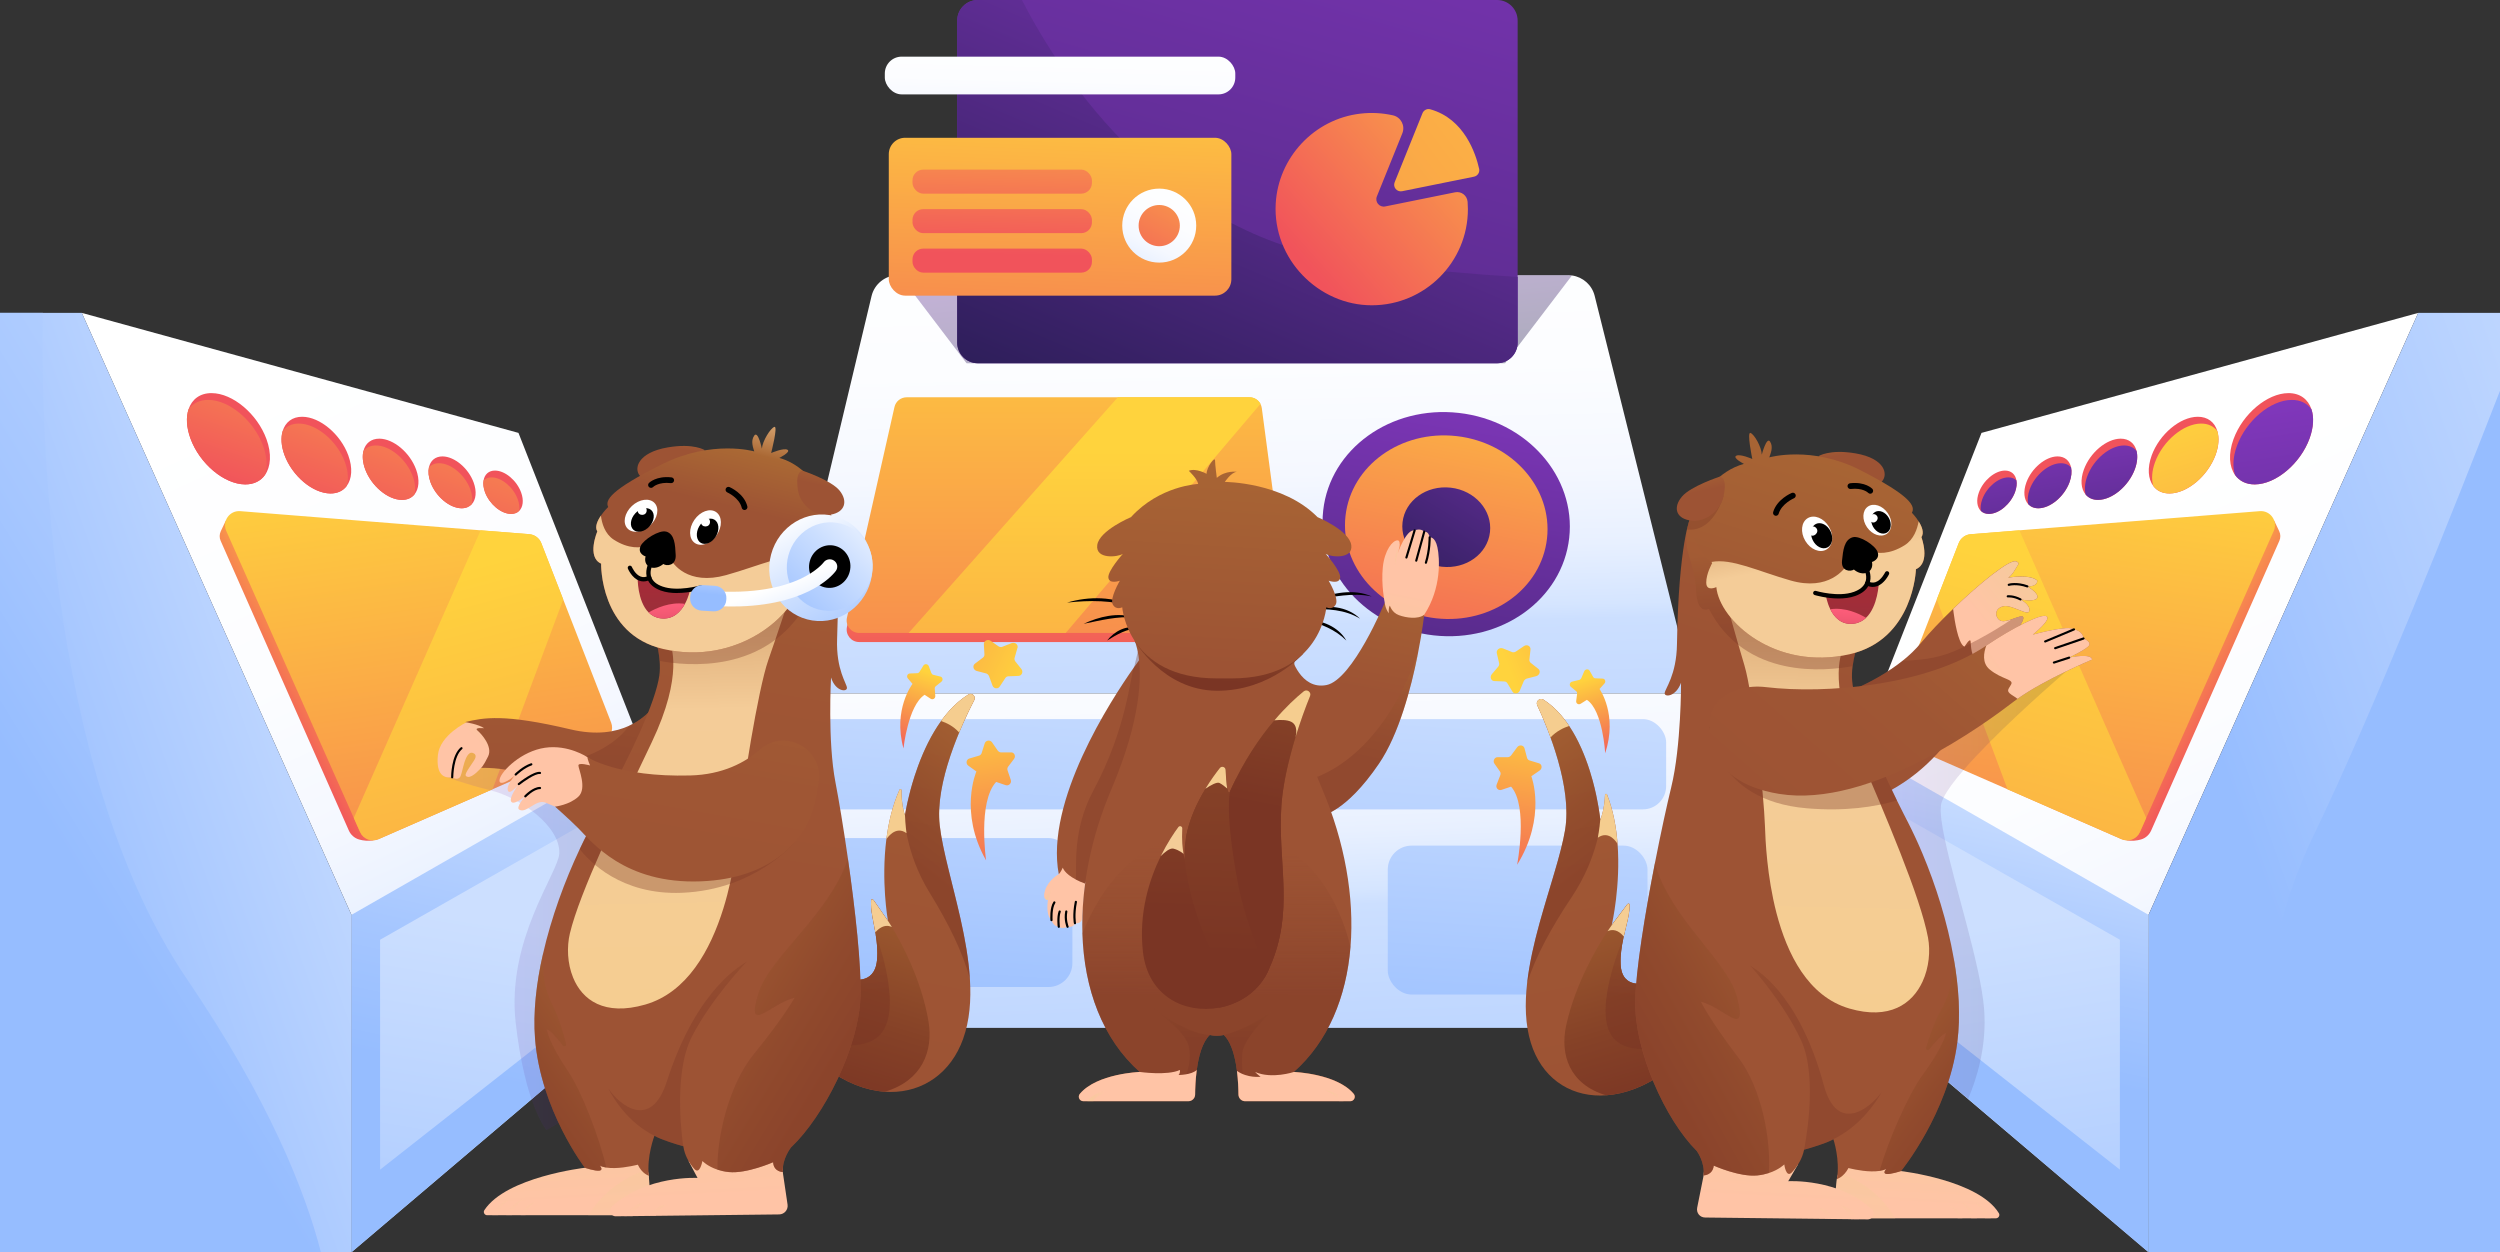 <?xml version="1.0" encoding="UTF-8"?><svg xmlns="http://www.w3.org/2000/svg" xmlns:xlink="http://www.w3.org/1999/xlink" viewBox="0 0 775.02 388.2"><rect x="0" y="0" width="775.02" height="388.2" fill="#333333" stroke="none"/><defs><style>.cls-1{fill:url(#linear-gradient-132);}.cls-1,.cls-2,.cls-3,.cls-4,.cls-5,.cls-6,.cls-7,.cls-8,.cls-9{opacity:.51;}.cls-2{fill:url(#linear-gradient-133);}.cls-3{fill:url(#linear-gradient-107);}.cls-4{fill:url(#linear-gradient-138);}.cls-5{fill:url(#linear-gradient-155);}.cls-10{fill:url(#linear-gradient-140);}.cls-10,.cls-11,.cls-12,.cls-13,.cls-14,.cls-15,.cls-16,.cls-17,.cls-18,.cls-19,.cls-20,.cls-21,.cls-22{opacity:.35;}.cls-11{fill:url(#linear-gradient-141);}.cls-12{fill:url(#linear-gradient-148);}.cls-13{fill:url(#linear-gradient-126);}.cls-14{fill:url(#linear-gradient-109);}.cls-15{fill:url(#linear-gradient-108);}.cls-16{fill:url(#linear-gradient-103);}.cls-17{fill:url(#linear-gradient-105);}.cls-23{fill:url(#linear-gradient);}.cls-24{fill:url(#linear-gradient-137);}.cls-25{fill:url(#linear-gradient-130);}.cls-26{fill:url(#linear-gradient-135);}.cls-27{fill:url(#linear-gradient-131);}.cls-28{fill:url(#linear-gradient-136);}.cls-29{fill:url(#linear-gradient-134);}.cls-30{fill:url(#linear-gradient-139);}.cls-31{fill:url(#linear-gradient-118);}.cls-32{fill:url(#linear-gradient-111);}.cls-33{fill:url(#linear-gradient-112);}.cls-34{fill:url(#linear-gradient-127);}.cls-35{fill:url(#linear-gradient-110);}.cls-36{fill:url(#linear-gradient-113);}.cls-37{fill:url(#linear-gradient-119);}.cls-38{fill:url(#linear-gradient-106);}.cls-39{fill:url(#linear-gradient-104);}.cls-40{fill:url(#linear-gradient-102);}.cls-41{fill:url(#linear-gradient-123);}.cls-42{fill:url(#linear-gradient-129);}.cls-43{fill:url(#linear-gradient-122);}.cls-44{fill:url(#linear-gradient-121);}.cls-45{fill:url(#linear-gradient-101);}.cls-46{fill:url(#linear-gradient-100);}.cls-47{fill:url(#linear-gradient-125);}.cls-48{fill:url(#linear-gradient-124);}.cls-49{fill:url(#linear-gradient-120);}.cls-50{fill:url(#linear-gradient-157);}.cls-51{fill:url(#linear-gradient-154);}.cls-52{fill:url(#linear-gradient-152);}.cls-53{fill:url(#linear-gradient-151);}.cls-54{fill:url(#linear-gradient-156);}.cls-55{fill:url(#linear-gradient-150);}.cls-56{fill:url(#linear-gradient-153);}.cls-57{fill:url(#linear-gradient-161);}.cls-58{fill:url(#linear-gradient-162);}.cls-59{fill:url(#linear-gradient-160);}.cls-60{fill:url(#linear-gradient-159);}.cls-61{fill:url(#linear-gradient-158);}.cls-62{fill:url(#linear-gradient-144);}.cls-63{fill:url(#linear-gradient-145);}.cls-64{fill:url(#linear-gradient-149);}.cls-65{fill:url(#linear-gradient-146);}.cls-66{fill:url(#linear-gradient-143);}.cls-67{fill:url(#linear-gradient-169);}.cls-68{fill:url(#linear-gradient-147);}.cls-69{fill:url(#linear-gradient-142);}.cls-70{fill:url(#linear-gradient-168);}.cls-71{fill:url(#linear-gradient-170);}.cls-72{fill:url(#linear-gradient-65);}.cls-72,.cls-73,.cls-74,.cls-75,.cls-76,.cls-77,.cls-78,.cls-79,.cls-80,.cls-81,.cls-82,.cls-83,.cls-84,.cls-85,.cls-86,.cls-87{mix-blend-mode:multiply;opacity:.42;}.cls-73{fill:url(#linear-gradient-97);}.cls-74{fill:url(#linear-gradient-96);}.cls-75{fill:url(#linear-gradient-94);}.cls-76{fill:url(#linear-gradient-95);}.cls-77{fill:url(#linear-gradient-98);}.cls-88{fill:url(#linear-gradient-42);opacity:.36;}.cls-18{fill:url(#linear-gradient-22);}.cls-19{fill:url(#linear-gradient-77);}.cls-20{fill:url(#linear-gradient-99);}.cls-21{fill:url(#linear-gradient-83);}.cls-22{fill:url(#linear-gradient-81);}.cls-89{fill:url(#linear-gradient-8);}.cls-90{fill:url(#linear-gradient-9);}.cls-91{fill:url(#linear-gradient-3);}.cls-92{fill:url(#linear-gradient-4);}.cls-93{fill:url(#linear-gradient-2);}.cls-94{fill:url(#linear-gradient-6);}.cls-95{fill:url(#linear-gradient-7);}.cls-96{fill:url(#linear-gradient-5);}.cls-97{fill:url(#linear-gradient-19);}.cls-97,.cls-98{opacity:.13;}.cls-98{fill:url(#linear-gradient-40);}.cls-6{fill:url(#linear-gradient-75);}.cls-7{fill:url(#linear-gradient-69);}.cls-8{fill:url(#linear-gradient-70);}.cls-9{fill:url(#linear-gradient-90);}.cls-99{fill:url(#linear-gradient-59);}.cls-100{fill:url(#linear-gradient-57);}.cls-101{fill:url(#linear-gradient-58);}.cls-102{fill:url(#linear-gradient-55);}.cls-103{fill:url(#linear-gradient-56);}.cls-104{fill:url(#linear-gradient-53);}.cls-105{fill:url(#linear-gradient-54);}.cls-106{fill:url(#linear-gradient-51);}.cls-107{fill:url(#linear-gradient-52);}.cls-108{fill:url(#linear-gradient-50);}.cls-109{fill:url(#linear-gradient-78);}.cls-110{fill:url(#linear-gradient-79);}.cls-111{fill:url(#linear-gradient-74);}.cls-112{fill:url(#linear-gradient-76);}.cls-113{fill:url(#linear-gradient-71);}.cls-114{fill:url(#linear-gradient-72);}.cls-115{fill:url(#linear-gradient-73);}.cls-116{fill:url(#linear-gradient-68);}.cls-117{fill:url(#linear-gradient-67);}.cls-118{fill:url(#linear-gradient-64);}.cls-119{fill:url(#linear-gradient-63);}.cls-120{fill:url(#linear-gradient-66);}.cls-121{fill:url(#linear-gradient-60);}.cls-122{fill:url(#linear-gradient-62);}.cls-123{fill:url(#linear-gradient-61);}.cls-124{fill:url(#linear-gradient-91);}.cls-125{fill:url(#linear-gradient-92);}.cls-126{fill:url(#linear-gradient-93);}.cls-127{fill:url(#linear-gradient-80);}.cls-128{fill:url(#linear-gradient-88);}.cls-129{fill:url(#linear-gradient-89);}.cls-130{fill:url(#linear-gradient-87);}.cls-131{fill:url(#linear-gradient-86);}.cls-132{fill:url(#linear-gradient-85);}.cls-133{fill:url(#linear-gradient-84);}.cls-134{fill:url(#linear-gradient-82);}.cls-135{fill:url(#linear-gradient-41);}.cls-136{fill:url(#linear-gradient-43);}.cls-137{fill:url(#linear-gradient-45);}.cls-138{fill:url(#linear-gradient-46);}.cls-139{fill:url(#linear-gradient-44);}.cls-140{fill:url(#linear-gradient-49);}.cls-141{fill:url(#linear-gradient-47);}.cls-142{fill:url(#linear-gradient-48);}.cls-143{fill:url(#linear-gradient-14);}.cls-144{fill:url(#linear-gradient-18);}.cls-145{fill:url(#linear-gradient-20);}.cls-146{fill:url(#linear-gradient-21);}.cls-147{fill:url(#linear-gradient-23);}.cls-148{fill:url(#linear-gradient-15);}.cls-149{fill:url(#linear-gradient-16);}.cls-150{fill:url(#linear-gradient-17);}.cls-151{fill:url(#linear-gradient-13);}.cls-152{fill:url(#linear-gradient-12);}.cls-153{fill:url(#linear-gradient-10);}.cls-154{fill:url(#linear-gradient-11);}.cls-155{fill:url(#linear-gradient-27);}.cls-156{fill:url(#linear-gradient-24);}.cls-157{fill:url(#linear-gradient-26);}.cls-158{fill:url(#linear-gradient-38);}.cls-159{fill:url(#linear-gradient-35);}.cls-160{fill:url(#linear-gradient-37);}.cls-161{fill:url(#linear-gradient-34);}.cls-162{fill:url(#linear-gradient-39);}.cls-163{fill:url(#linear-gradient-36);}.cls-164{fill:url(#linear-gradient-25);}.cls-165{fill:url(#linear-gradient-28);}.cls-166{fill:url(#linear-gradient-29);}.cls-167{fill:url(#linear-gradient-33);}.cls-168{fill:url(#linear-gradient-30);}.cls-169{fill:url(#linear-gradient-32);}.cls-170{fill:url(#linear-gradient-31);}.cls-171{isolation:isolate;}.cls-78{fill:url(#linear-gradient-115);}.cls-79{fill:url(#linear-gradient-116);}.cls-80{fill:url(#linear-gradient-114);}.cls-81{fill:url(#linear-gradient-128);}.cls-82{fill:url(#linear-gradient-117);}.cls-83{fill:url(#linear-gradient-167);}.cls-84{fill:url(#linear-gradient-165);}.cls-85{fill:url(#linear-gradient-164);}.cls-86{fill:url(#linear-gradient-163);}.cls-87{fill:url(#linear-gradient-166);}</style><linearGradient id="linear-gradient" x1="627.13" y1="126.39" x2="871.12" y2="653.86" gradientTransform="matrix(1, 0, 0, 1, 0, 0)" gradientUnits="userSpaceOnUse"><stop offset=".06" stop-color="#fff"/><stop offset=".19" stop-color="#fcfdff"/><stop offset=".26" stop-color="#f5f8ff"/><stop offset=".31" stop-color="#e8f0ff"/><stop offset=".35" stop-color="#d5e5ff"/><stop offset=".36" stop-color="#ccdfff"/><stop offset=".6" stop-color="#a5c6ff"/><stop offset=".73" stop-color="#96bdff"/></linearGradient><linearGradient id="linear-gradient-2" x1="-5690.12" y1="196.08" x2="-5725.01" y2="217.27" gradientTransform="translate(-5032.47) rotate(-180) scale(1 -1)" gradientUnits="userSpaceOnUse"><stop offset=".19" stop-color="#ffd33d"/><stop offset="1" stop-color="#f1535b"/></linearGradient><linearGradient id="linear-gradient-3" x1="-5693.29" y1="85.73" x2="-5652.76" y2="368.26" xlink:href="#linear-gradient-2"/><linearGradient id="linear-gradient-4" x1="-5696.49" y1="102.97" x2="-5589.16" y2="505.31" xlink:href="#linear-gradient-2"/><linearGradient id="linear-gradient-5" x1="-5670.77" y1="73.1" x2="-5708.59" y2="109.21" xlink:href="#linear-gradient-2"/><linearGradient id="linear-gradient-6" x1="-5657.91" y1="95.07" x2="-5696.52" y2="129.56" xlink:href="#linear-gradient-2"/><linearGradient id="linear-gradient-7" x1="-5635.3" y1="105.96" x2="-5668.24" y2="131.44" xlink:href="#linear-gradient-2"/><linearGradient id="linear-gradient-8" x1="-5617.18" y1="121.13" x2="-5644.46" y2="136.57" xlink:href="#linear-gradient-2"/><linearGradient id="linear-gradient-9" x1="-5614" y1="118.02" x2="-5640" y2="141.96" xlink:href="#linear-gradient-2"/><linearGradient id="linear-gradient-10" x1="698.91" y1="99.72" x2="741.34" y2="372.13" gradientTransform="matrix(1, 0, 0, 1, 0, 0)" gradientUnits="userSpaceOnUse"><stop offset="0" stop-color="#8e3bcb"/><stop offset=".9" stop-color="#0f1536"/></linearGradient><linearGradient id="linear-gradient-11" x1="661.35" y1="90.61" x2="721.6" y2="283.19" gradientTransform="matrix(1, 0, 0, 1, 0, 0)" xlink:href="#linear-gradient-2"/><linearGradient id="linear-gradient-12" x1="649.38" y1="114.69" x2="670.94" y2="250.05" xlink:href="#linear-gradient-10"/><linearGradient id="linear-gradient-13" x1="630.17" y1="117.75" x2="651.74" y2="253.11" xlink:href="#linear-gradient-10"/><linearGradient id="linear-gradient-14" x1="614.28" y1="120.29" x2="635.84" y2="255.64" xlink:href="#linear-gradient-10"/><linearGradient id="linear-gradient-15" x1="920.1" y1="187.18" x2="616.4" y2="293.87" gradientTransform="matrix(1, 0, 0, 1, 0, 0)" gradientUnits="userSpaceOnUse"><stop offset=".06" stop-color="#fff"/><stop offset=".17" stop-color="#ccdfff"/><stop offset=".6" stop-color="#a5c6ff"/><stop offset=".73" stop-color="#96bdff"/></linearGradient><linearGradient id="linear-gradient-16" x1="562.76" y1="20.85" x2="733.2" y2="251.45" xlink:href="#linear-gradient-15"/><linearGradient id="linear-gradient-17" x1="652.68" y1="163.21" x2="603.73" y2="389.98" xlink:href="#linear-gradient"/><linearGradient id="linear-gradient-18" x1="-5635.68" y1="177.33" x2="-5702.24" y2="578.96" gradientTransform="translate(-5032.47) rotate(-180) scale(1 -1)" gradientUnits="userSpaceOnUse"><stop offset=".27" stop-color="#ccdfff"/><stop offset=".6" stop-color="#a5c6ff"/><stop offset=".73" stop-color="#96bdff"/></linearGradient><linearGradient id="linear-gradient-19" x1="575.93" y1="274.4" x2="640.54" y2="274.4" xlink:href="#linear-gradient-10"/><linearGradient id="linear-gradient-20" x1="571.72" y1="254.49" x2="572.44" y2="252.87" gradientTransform="matrix(1, 0, 0, 1, 0, 0)" gradientUnits="userSpaceOnUse"><stop offset=".06" stop-color="#f4cc98"/><stop offset=".1" stop-color="#aa6834"/><stop offset=".2" stop-color="#a56034"/><stop offset=".42" stop-color="#9f5634"/><stop offset=".7" stop-color="#9d5334"/></linearGradient><linearGradient id="linear-gradient-21" x1="648.85" y1="165.71" x2="602.93" y2="203.16" gradientTransform="matrix(1, 0, 0, 1, 0, 0)" gradientUnits="userSpaceOnUse"><stop offset=".18" stop-color="#f2ce96"/><stop offset=".22" stop-color="#f2cd97"/><stop offset=".74" stop-color="#ffc4a6"/></linearGradient><linearGradient id="linear-gradient-22" x1="615.84" y1="102.73" x2="598.86" y2="212.92" gradientTransform="matrix(1, 0, 0, 1, 0, 0)" gradientUnits="userSpaceOnUse"><stop offset=".39" stop-color="#aa6834"/><stop offset=".43" stop-color="#a36031"/><stop offset=".63" stop-color="#854127"/><stop offset=".74" stop-color="#7a3524"/></linearGradient><linearGradient id="linear-gradient-23" x1="52.13" y1="82.39" x2="341.7" y2="708.4" xlink:href="#linear-gradient"/><linearGradient id="linear-gradient-24" x1="117.37" y1="196.08" x2="82.49" y2="217.27" gradientTransform="matrix(1, 0, 0, 1, 0, 0)" xlink:href="#linear-gradient-2"/><linearGradient id="linear-gradient-25" x1="114.2" y1="85.73" x2="154.73" y2="368.26" gradientTransform="matrix(1, 0, 0, 1, 0, 0)" xlink:href="#linear-gradient-2"/><linearGradient id="linear-gradient-26" x1="111" y1="102.97" x2="218.33" y2="505.31" gradientTransform="matrix(1, 0, 0, 1, 0, 0)" xlink:href="#linear-gradient-2"/><linearGradient id="linear-gradient-27" x1="136.73" y1="73.1" x2="98.9" y2="109.21" gradientTransform="matrix(1, 0, 0, 1, 0, 0)" xlink:href="#linear-gradient-2"/><linearGradient id="linear-gradient-28" x1="149.58" y1="95.07" x2="110.97" y2="129.56" gradientTransform="matrix(1, 0, 0, 1, 0, 0)" xlink:href="#linear-gradient-2"/><linearGradient id="linear-gradient-29" x1="172.19" y1="105.96" x2="139.25" y2="131.44" gradientTransform="matrix(1, 0, 0, 1, 0, 0)" xlink:href="#linear-gradient-2"/><linearGradient id="linear-gradient-30" x1="190.31" y1="121.13" x2="163.03" y2="136.57" gradientTransform="matrix(1, 0, 0, 1, 0, 0)" xlink:href="#linear-gradient-2"/><linearGradient id="linear-gradient-31" x1="193.49" y1="118.02" x2="167.49" y2="141.96" gradientTransform="matrix(1, 0, 0, 1, 0, 0)" xlink:href="#linear-gradient-2"/><linearGradient id="linear-gradient-32" x1="105.04" y1="38.24" x2="66.08" y2="149.03" gradientTransform="matrix(1, 0, 0, 1, 0, 0)" xlink:href="#linear-gradient-2"/><linearGradient id="linear-gradient-33" x1="130.89" y1="47.33" x2="91.93" y2="158.12" gradientTransform="matrix(1, 0, 0, 1, 0, 0)" xlink:href="#linear-gradient-2"/><linearGradient id="linear-gradient-34" x1="152.75" y1="55.02" x2="113.79" y2="165.81" gradientTransform="matrix(1, 0, 0, 1, 0, 0)" xlink:href="#linear-gradient-2"/><linearGradient id="linear-gradient-35" x1="170.97" y1="61.43" x2="132.01" y2="172.21" gradientTransform="matrix(1, 0, 0, 1, 0, 0)" xlink:href="#linear-gradient-2"/><linearGradient id="linear-gradient-36" x1="186" y1="66.71" x2="147.04" y2="177.5" gradientTransform="matrix(1, 0, 0, 1, 0, 0)" xlink:href="#linear-gradient-2"/><linearGradient id="linear-gradient-37" x1="159.77" y1="205.61" x2="-49.7" y2="279.19" xlink:href="#linear-gradient-15"/><linearGradient id="linear-gradient-38" x1="191.69" y1="120.71" x2="128.79" y2="412.06" xlink:href="#linear-gradient"/><linearGradient id="linear-gradient-39" x1="171.81" y1="177.33" x2="105.25" y2="578.96" gradientTransform="matrix(1, 0, 0, 1, 0, 0)" xlink:href="#linear-gradient-18"/><linearGradient id="linear-gradient-40" x1="137.03" y1="287.81" x2="216.23" y2="287.81" xlink:href="#linear-gradient-10"/><linearGradient id="linear-gradient-41" x1="378.76" y1="24.86" x2="389.12" y2="495.11" xlink:href="#linear-gradient"/><linearGradient id="linear-gradient-42" x1="379.45" y1="48.29" x2="388.21" y2="137.13" xlink:href="#linear-gradient-10"/><linearGradient id="linear-gradient-43" x1="460.08" y1="89.5" x2="414.25" y2="375.17" gradientTransform="translate(559.85 -301.19) rotate(83.6)" xlink:href="#linear-gradient-10"/><linearGradient id="linear-gradient-44" x1="467.66" y1="63.51" x2="436.89" y2="222.99" gradientTransform="translate(560.8 -300.36) rotate(83.6)" xlink:href="#linear-gradient-2"/><linearGradient id="linear-gradient-45" x1="486.99" y1="100.06" x2="411.65" y2="223.74" gradientTransform="translate(560.8 -300.36) rotate(83.6)" xlink:href="#linear-gradient-10"/><linearGradient id="linear-gradient-46" x1="376.94" y1="115.95" x2="395.3" y2="576.86" xlink:href="#linear-gradient"/><linearGradient id="linear-gradient-47" x1="391.3" y1="113.56" x2="369.97" y2="428.32" gradientTransform="matrix(1, 0, 0, 1, 0, 0)" xlink:href="#linear-gradient-18"/><linearGradient id="linear-gradient-48" x1="302.38" y1="132.5" x2="284.02" y2="403.48" gradientTransform="matrix(1, 0, 0, 1, 0, 0)" xlink:href="#linear-gradient-18"/><linearGradient id="linear-gradient-49" x1="480" y1="144.73" x2="461.64" y2="415.71" gradientTransform="matrix(1, 0, 0, 1, 0, 0)" xlink:href="#linear-gradient-18"/><linearGradient id="linear-gradient-50" x1="332.66" y1="94.21" x2="330.98" y2="208.17" gradientTransform="matrix(1, 0, 0, 1, 0, 0)" xlink:href="#linear-gradient-2"/><linearGradient id="linear-gradient-51" x1="331.17" y1="28.63" x2="331.17" y2="301.11" gradientTransform="matrix(1, 0, 0, 1, 0, 0)" xlink:href="#linear-gradient-2"/><linearGradient id="linear-gradient-52" x1="336.22" y1="81.87" x2="336.22" y2="386.4" gradientTransform="matrix(1, 0, 0, 1, 0, 0)" xlink:href="#linear-gradient-2"/><linearGradient id="linear-gradient-53" x1="443.74" y1="-151.81" x2="250" y2="518.73" xlink:href="#linear-gradient-10"/><linearGradient id="linear-gradient-54" x1="433.71" y1="-61.4" x2="311.46" y2="225.83" xlink:href="#linear-gradient-10"/><linearGradient id="linear-gradient-55" x1="329.16" y1="1.97" x2="326.18" y2="122.6" xlink:href="#linear-gradient"/><linearGradient id="linear-gradient-56" x1="332.23" y1="-20.23" x2="324.68" y2="162.97" gradientTransform="matrix(1, 0, 0, 1, 0, 0)" xlink:href="#linear-gradient-2"/><linearGradient id="linear-gradient-57" x1="311.9" y1="-3.29" x2="310.24" y2="78.87" gradientTransform="matrix(1, 0, 0, 1, 0, 0)" xlink:href="#linear-gradient-2"/><linearGradient id="linear-gradient-58" x1="312.15" y1="-3.31" x2="310.49" y2="78.86" gradientTransform="matrix(1, 0, 0, 1, 0, 0)" xlink:href="#linear-gradient-2"/><linearGradient id="linear-gradient-59" x1="312.39" y1="-3.32" x2="310.74" y2="78.84" gradientTransform="matrix(1, 0, 0, 1, 0, 0)" xlink:href="#linear-gradient-2"/><linearGradient id="linear-gradient-60" x1="371.32" y1="45.76" x2="314.45" y2="160.83" xlink:href="#linear-gradient"/><linearGradient id="linear-gradient-61" x1="388.54" y1="17.01" x2="347.54" y2="91.41" gradientTransform="matrix(1, 0, 0, 1, 0, 0)" xlink:href="#linear-gradient-2"/><linearGradient id="linear-gradient-62" x1="505.68" y1="-6.65" x2="405.2" y2="82.66" gradientTransform="matrix(1, 0, 0, 1, 0, 0)" xlink:href="#linear-gradient-2"/><linearGradient id="linear-gradient-63" x1="614.09" y1="-81.2" x2="229.39" y2="212.52" gradientTransform="matrix(1, 0, 0, 1, 0, 0)" xlink:href="#linear-gradient-2"/><linearGradient id="linear-gradient-64" x1="-4831.7" y1="314.13" x2="-4827.31" y2="394.86" gradientTransform="translate(-4214.81) rotate(-180) scale(1 -1) skewX(2.96)" xlink:href="#linear-gradient-21"/><linearGradient id="linear-gradient-65" x1="-4815.26" y1="348.6" x2="-4808.55" y2="404.36" gradientTransform="translate(-4214.81) rotate(-180) scale(1 -1) skewX(2.96)" xlink:href="#linear-gradient-21"/><linearGradient id="linear-gradient-66" x1="-4791.68" y1="301.97" x2="-4786.48" y2="397.58" gradientTransform="translate(-4214.81) rotate(-180) scale(1 -1) skewX(2.96)" xlink:href="#linear-gradient-21"/><linearGradient id="linear-gradient-67" x1="-4695.97" y1="169.64" x2="-4743.5" y2="411" gradientTransform="translate(-4214.81) rotate(-180) scale(1 -1) skewX(2.96)" xlink:href="#linear-gradient-20"/><linearGradient id="linear-gradient-68" x1="-4688.3" y1="179.73" x2="-4756.02" y2="403.7" gradientTransform="translate(-4214.81) rotate(-180) scale(1 -1) skewX(2.96)" gradientUnits="userSpaceOnUse"><stop offset=".15" stop-color="#f5cc8f"/><stop offset=".16" stop-color="#f4cc98"/><stop offset=".39" stop-color="#aa6834"/><stop offset=".43" stop-color="#a36031"/><stop offset=".63" stop-color="#854127"/><stop offset=".74" stop-color="#7a3524"/></linearGradient><linearGradient id="linear-gradient-69" x1="-4650.78" y1="190.48" x2="-4737.72" y2="302.66" xlink:href="#linear-gradient-68"/><linearGradient id="linear-gradient-70" x1="-4745.38" y1="228.16" x2="-4735.85" y2="337.55" xlink:href="#linear-gradient-68"/><linearGradient id="linear-gradient-71" x1="-4706.87" y1="223.99" x2="-4645.23" y2="417.76" gradientTransform="translate(-4214.81) rotate(-180) scale(1 -1) skewX(2.96)" gradientUnits="userSpaceOnUse"><stop offset=".14" stop-color="#f5cd8f"/><stop offset=".37" stop-color="#f4cc98"/><stop offset=".55" stop-color="#aa6834"/><stop offset=".75" stop-color="#9d5334"/></linearGradient><linearGradient id="linear-gradient-72" x1="-4734.22" y1="232.69" x2="-4672.59" y2="426.46" xlink:href="#linear-gradient-71"/><linearGradient id="linear-gradient-73" x1="-4747.38" y1="236.87" x2="-4685.74" y2="430.64" xlink:href="#linear-gradient-71"/><linearGradient id="linear-gradient-74" x1="601.86" y1="126.07" x2="561.84" y2="254.82" xlink:href="#linear-gradient-20"/><linearGradient id="linear-gradient-75" x1="-4770.81" y1="291.25" x2="-4871.57" y2="361.99" xlink:href="#linear-gradient-68"/><linearGradient id="linear-gradient-76" x1="-4790.49" y1="413.36" x2="-4801.02" y2="-104.85" xlink:href="#linear-gradient-71"/><linearGradient id="linear-gradient-77" x1="619.06" y1="144.14" x2="623.58" y2="211.44" gradientTransform="translate(-62.03) skewX(-2.96)" xlink:href="#linear-gradient-22"/><linearGradient id="linear-gradient-78" x1="-4792.33" y1="123.42" x2="-4796.98" y2="148.02" gradientTransform="translate(-4214.81) rotate(-180) scale(1 -1) skewX(2.96)" gradientUnits="userSpaceOnUse"><stop offset=".15" stop-color="#ffd33d"/><stop offset=".16" stop-color="#fdd250"/><stop offset=".2" stop-color="#f8cf77"/><stop offset=".24" stop-color="#f5cd8f"/><stop offset=".26" stop-color="#f4cc98"/><stop offset=".48" stop-color="#aa6834"/><stop offset=".7" stop-color="#9d5334"/></linearGradient><linearGradient id="linear-gradient-79" x1="575.43" y1="117.92" x2="535.37" y2="246.77" gradientTransform="matrix(1, 0, 0, 1, 0, 0)" gradientUnits="userSpaceOnUse"><stop offset=".08" stop-color="#aa6834"/><stop offset=".73" stop-color="#9d5334"/></linearGradient><linearGradient id="linear-gradient-80" x1="-4796.91" y1="226.56" x2="-4759.7" y2="39" gradientTransform="translate(-4214.81) rotate(-180) scale(1 -1) skewX(2.96)" gradientUnits="userSpaceOnUse"><stop offset=".28" stop-color="#f4cc98"/><stop offset=".51" stop-color="#aa6834"/><stop offset=".75" stop-color="#9d5334"/></linearGradient><linearGradient id="linear-gradient-81" x1="534.04" y1="123.9" x2="528.22" y2="161.66" xlink:href="#linear-gradient-22"/><linearGradient id="linear-gradient-82" x1="-4743.83" y1="125.64" x2="-4752.19" y2="163.85" xlink:href="#linear-gradient-78"/><linearGradient id="linear-gradient-83" x1="-4813.62" y1="234.94" x2="-4788.57" y2="343.95" xlink:href="#linear-gradient-68"/><linearGradient id="linear-gradient-84" x1="-4711.83" y1="332.31" x2="-4737.99" y2="390.97" gradientTransform="translate(-3262.88 -2556.49) rotate(-148.47) scale(1 -1) skewX(2.93)" gradientUnits="userSpaceOnUse"><stop offset="0" stop-color="#fff"/><stop offset="1" stop-color="#000"/></linearGradient><linearGradient id="linear-gradient-85" x1="-4704.6" y1="314.06" x2="-4729.77" y2="350.9" gradientTransform="translate(-2761.81 -3153.67) rotate(-138.96) scale(1 -1) skewX(2.93)" xlink:href="#linear-gradient-84"/><linearGradient id="linear-gradient-86" x1="-4800.33" y1="196.08" x2="-4829.1" y2="260.6" gradientTransform="translate(-3449.38 -2433.78) rotate(-149.05) scale(1 -1) skewX(2.96)" xlink:href="#linear-gradient-84"/><linearGradient id="linear-gradient-87" x1="-4795.12" y1="179.05" x2="-4822.8" y2="219.57" gradientTransform="translate(-2744.16 -3287.06) rotate(-135.74) scale(1 -1) skewX(2.96)" xlink:href="#linear-gradient-84"/><linearGradient id="linear-gradient-88" x1="-4798.56" y1="179.14" x2="-4798.19" y2="199.77" gradientTransform="translate(-4214.81) rotate(-180) scale(1 -1) skewX(2.96)" gradientUnits="userSpaceOnUse"><stop offset=".23" stop-color="#a42c38"/><stop offset=".52" stop-color="#9d2e39"/><stop offset="1" stop-color="#99303a"/></linearGradient><linearGradient id="linear-gradient-89" x1="-4798.51" y1="176.55" x2="-4795.97" y2="214.38" gradientTransform="translate(-4214.81) rotate(-180) scale(1 -1) skewX(2.96)" gradientUnits="userSpaceOnUse"><stop offset=".31" stop-color="#ff5e7b"/><stop offset=".4" stop-color="#f45974"/><stop offset=".58" stop-color="#d74c64"/><stop offset=".81" stop-color="#a8374a"/><stop offset="1" stop-color="#7b2331"/></linearGradient><linearGradient id="linear-gradient-90" x1="-4846.17" y1="264.19" x2="-4707.7" y2="348.61" xlink:href="#linear-gradient-68"/><linearGradient id="linear-gradient-91" x1="1412.79" y1="105.12" x2="1400.21" y2="220.49" gradientTransform="translate(-916.82 18.24) rotate(1.82) skewX(-2.96)" gradientUnits="userSpaceOnUse"><stop offset=".46" stop-color="#ffd33d"/><stop offset="1" stop-color="#f1535b"/></linearGradient><linearGradient id="linear-gradient-92" x1="991.9" y1="747" x2="997.63" y2="797.11" gradientTransform="translate(-616.95 -329.24) rotate(-12.24) scale(1.01 .99) skewX(-2.66)" xlink:href="#linear-gradient-91"/><linearGradient id="linear-gradient-93" x1="-2869.9" y1="1648.85" x2="-2951.48" y2="1677.03" gradientTransform="translate(-2792.26 1011.39) rotate(137.51) scale(1.03 -.97) skewX(.18)" gradientUnits="userSpaceOnUse"><stop offset="0" stop-color="#ffd33d"/><stop offset="1" stop-color="#f1535b"/></linearGradient><linearGradient id="linear-gradient-94" x1="-4808.17" y1="366.6" x2="-4807.4" y2="380.77" gradientTransform="translate(-4214.81) rotate(-180) scale(1 -1) skewX(2.96)" xlink:href="#linear-gradient-21"/><linearGradient id="linear-gradient-95" x1="-4800.92" y1="368.92" x2="-4800.31" y2="380.06" gradientTransform="translate(-4214.81) rotate(-180) scale(1 -1) skewX(2.96)" xlink:href="#linear-gradient-21"/><linearGradient id="linear-gradient-96" x1="-4845.18" y1="364.63" x2="-4844.3" y2="380.83" gradientTransform="translate(-4214.81) rotate(-180) scale(1 -1) skewX(2.96)" xlink:href="#linear-gradient-21"/><linearGradient id="linear-gradient-97" x1="-4849.47" y1="364.63" x2="-4848.59" y2="380.83" gradientTransform="translate(-4214.81) rotate(-180) scale(1 -1) skewX(2.96)" xlink:href="#linear-gradient-21"/><linearGradient id="linear-gradient-98" x1="-4841.05" y1="367.03" x2="-4840.33" y2="380.26" gradientTransform="translate(-4214.81) rotate(-180) scale(1 -1) skewX(2.96)" xlink:href="#linear-gradient-21"/><linearGradient id="linear-gradient-99" x1="478.73" y1="298.44" x2="573.08" y2="225.95" xlink:href="#linear-gradient-22"/><linearGradient id="linear-gradient-100" x1="341.3" y1="248.86" x2="331.33" y2="276.1" gradientTransform="matrix(1, 0, 0, 1, 0, 0)" gradientUnits="userSpaceOnUse"><stop offset=".02" stop-color="#f2ce96"/><stop offset=".07" stop-color="#f2cd97"/><stop offset=".59" stop-color="#ffc4a6"/></linearGradient><linearGradient id="linear-gradient-101" x1="426.7" y1="231.15" x2="439.29" y2="166.86" xlink:href="#linear-gradient-21"/><linearGradient id="linear-gradient-102" x1="351.87" y1="80.9" x2="337.04" y2="328.08" gradientTransform="matrix(1, 0, 0, 1, 0, 0)" gradientUnits="userSpaceOnUse"><stop offset=".16" stop-color="#f4cc98"/><stop offset=".2" stop-color="#aa6834"/><stop offset=".5" stop-color="#9d5334"/></linearGradient><linearGradient id="linear-gradient-103" x1="315.81" y1="232.92" x2="338.24" y2="236.88" gradientTransform="matrix(1, 0, 0, 1, 0, 0)" xlink:href="#linear-gradient-68"/><linearGradient id="linear-gradient-104" x1="432.61" y1="130.11" x2="401.78" y2="295.91" xlink:href="#linear-gradient-102"/><linearGradient id="linear-gradient-105" x1="433.51" y1="168.81" x2="413.64" y2="258.88" gradientTransform="matrix(1, 0, 0, 1, 0, 0)" xlink:href="#linear-gradient-68"/><linearGradient id="linear-gradient-106" x1="391.47" y1="83.28" x2="376.64" y2="330.45" xlink:href="#linear-gradient-102"/><linearGradient id="linear-gradient-107" x1="377.62" y1="125.02" x2="376.85" y2="372.86" gradientTransform="matrix(1, 0, 0, 1, 0, 0)" gradientUnits="userSpaceOnUse"><stop offset=".15" stop-color="#f5cc8f"/><stop offset=".16" stop-color="#f4cc98"/><stop offset=".32" stop-color="#aa6834"/><stop offset=".56" stop-color="#854127" stop-opacity="0"/><stop offset=".74" stop-color="#7a3524"/></linearGradient><linearGradient id="linear-gradient-108" x1="366.48" y1="273.04" x2="366.48" y2="340.78" gradientTransform="matrix(1, 0, 0, 1, 0, 0)" xlink:href="#linear-gradient-68"/><linearGradient id="linear-gradient-109" x1="386.82" y1="273.04" x2="386.82" y2="340.78" gradientTransform="matrix(1, 0, 0, 1, 0, 0)" xlink:href="#linear-gradient-68"/><linearGradient id="linear-gradient-110" x1="380.01" y1="169.97" x2="376.12" y2="225.63" gradientTransform="matrix(1, 0, 0, 1, 0, 0)" gradientUnits="userSpaceOnUse"><stop offset="0" stop-color="#a36031"/><stop offset=".6" stop-color="#854127"/><stop offset=".74" stop-color="#7a3524"/></linearGradient><linearGradient id="linear-gradient-111" x1="354.98" y1="303.73" x2="351.56" y2="352.58" xlink:href="#linear-gradient-100"/><linearGradient id="linear-gradient-112" x1="403.55" y1="310.06" x2="400.7" y2="350.84" xlink:href="#linear-gradient-100"/><linearGradient id="linear-gradient-113" x1="384.72" y1="82.88" x2="369.89" y2="330.04" xlink:href="#linear-gradient-102"/><linearGradient id="linear-gradient-114" x1="323.96" y1="276.88" x2="326.86" y2="276.88" xlink:href="#linear-gradient-21"/><linearGradient id="linear-gradient-115" x1="432.44" y1="171.94" x2="433.9" y2="171.94" xlink:href="#linear-gradient-21"/><linearGradient id="linear-gradient-116" x1="337.11" y1="339.77" x2="344.21" y2="339.77" xlink:href="#linear-gradient-21"/><linearGradient id="linear-gradient-117" x1="410.84" y1="339.69" x2="416.5" y2="339.69" xlink:href="#linear-gradient-21"/><linearGradient id="linear-gradient-118" x1="383.67" y1="146.73" x2="378.47" y2="300.67" gradientTransform="matrix(1, 0, 0, 1, 0, 0)" gradientUnits="userSpaceOnUse"><stop offset=".15" stop-color="#f5cc8f"/><stop offset=".16" stop-color="#f4cc98"/><stop offset=".39" stop-color="#aa6834"/><stop offset=".43" stop-color="#a36031"/><stop offset=".63" stop-color="#854127"/><stop offset=".88" stop-color="#7a3524"/></linearGradient><linearGradient id="linear-gradient-119" x1="384.95" y1="146.78" x2="379.76" y2="300.71" gradientTransform="matrix(1, 0, 0, 1, 0, 0)" gradientUnits="userSpaceOnUse"><stop offset=".15" stop-color="#f5cc8f"/><stop offset=".16" stop-color="#f4cc98"/><stop offset=".39" stop-color="#aa6834"/><stop offset=".43" stop-color="#a36031"/><stop offset=".63" stop-color="#854127"/><stop offset=".97" stop-color="#7a3524"/></linearGradient><linearGradient id="linear-gradient-120" x1="407.64" y1="173.68" x2="387.19" y2="277.17" gradientTransform="matrix(1, 0, 0, 1, 0, 0)" gradientUnits="userSpaceOnUse"><stop offset=".15" stop-color="#f5cc8f"/><stop offset=".16" stop-color="#f4cc98"/><stop offset=".31" stop-color="#a36031"/><stop offset=".46" stop-color="#854127"/><stop offset=".74" stop-color="#7a3524"/></linearGradient><linearGradient id="linear-gradient-121" x1="401.65" y1="211.22" x2="379.22" y2="394.41" gradientTransform="matrix(1, 0, 0, 1, 0, 0)" gradientUnits="userSpaceOnUse"><stop offset=".14" stop-color="#f5cd8f"/><stop offset=".31" stop-color="#f4cc98"/><stop offset=".51" stop-color="#aa6834"/><stop offset=".75" stop-color="#9d5334"/></linearGradient><linearGradient id="linear-gradient-122" x1="381.45" y1="208.75" x2="359.03" y2="391.94" xlink:href="#linear-gradient-121"/><linearGradient id="linear-gradient-123" x1="370.43" y1="207.4" x2="348.01" y2="390.59" xlink:href="#linear-gradient-121"/><linearGradient id="linear-gradient-124" x1="165.3" y1="214.87" x2="142.77" y2="236.34" xlink:href="#linear-gradient-21"/><linearGradient id="linear-gradient-125" x1="174.16" y1="198.39" x2="174.16" y2="255.21" xlink:href="#linear-gradient-20"/><linearGradient id="linear-gradient-126" x1="198.89" y1="139.03" x2="176.27" y2="265.45" gradientTransform="matrix(1, 0, 0, 1, 0, 0)" xlink:href="#linear-gradient-68"/><linearGradient id="linear-gradient-127" x1="172.47" y1="312.92" x2="176.88" y2="393.95" xlink:href="#linear-gradient-21"/><linearGradient id="linear-gradient-128" x1="188.98" y1="347.53" x2="195.71" y2="403.5" xlink:href="#linear-gradient-21"/><linearGradient id="linear-gradient-129" x1="212.64" y1="300.72" x2="217.86" y2="396.69" xlink:href="#linear-gradient-21"/><linearGradient id="linear-gradient-130" x1="308.72" y1="167.89" x2="261.01" y2="410.16" xlink:href="#linear-gradient-20"/><linearGradient id="linear-gradient-131" x1="316.42" y1="178.02" x2="248.44" y2="402.83" gradientTransform="matrix(1, 0, 0, 1, 0, 0)" xlink:href="#linear-gradient-68"/><linearGradient id="linear-gradient-132" x1="354.08" y1="188.81" x2="266.81" y2="301.41" gradientTransform="matrix(1, 0, 0, 1, 0, 0)" xlink:href="#linear-gradient-68"/><linearGradient id="linear-gradient-133" x1="259.12" y1="226.63" x2="268.69" y2="336.43" gradientTransform="matrix(1, 0, 0, 1, 0, 0)" xlink:href="#linear-gradient-68"/><linearGradient id="linear-gradient-134" x1="297.78" y1="222.44" x2="359.65" y2="416.94" gradientTransform="matrix(1, 0, 0, 1, 0, 0)" xlink:href="#linear-gradient-71"/><linearGradient id="linear-gradient-135" x1="270.32" y1="231.18" x2="332.19" y2="425.68" gradientTransform="matrix(1, 0, 0, 1, 0, 0)" xlink:href="#linear-gradient-71"/><linearGradient id="linear-gradient-136" x1="257.11" y1="235.38" x2="318.98" y2="429.88" gradientTransform="matrix(1, 0, 0, 1, 0, 0)" xlink:href="#linear-gradient-71"/><linearGradient id="linear-gradient-137" x1="252.67" y1="89.33" x2="208.83" y2="355.63" xlink:href="#linear-gradient-20"/><linearGradient id="linear-gradient-138" x1="233.6" y1="289.96" x2="132.45" y2="360.97" gradientTransform="matrix(1, 0, 0, 1, 0, 0)" xlink:href="#linear-gradient-68"/><linearGradient id="linear-gradient-139" x1="213.84" y1="412.53" x2="203.27" y2="-107.64" gradientTransform="matrix(1, 0, 0, 1, 0, 0)" xlink:href="#linear-gradient-71"/><linearGradient id="linear-gradient-140" x1="237.13" y1="138.71" x2="226.11" y2="205.65" gradientTransform="matrix(1, 0, 0, 1, 0, 0)" xlink:href="#linear-gradient-68"/><linearGradient id="linear-gradient-141" x1="223.21" y1="205.21" x2="208.04" y2="289.95" gradientTransform="matrix(1, 0, 0, 1, 0, 0)" xlink:href="#linear-gradient-68"/><linearGradient id="linear-gradient-142" x1="212" y1="121.5" x2="207.33" y2="146.19" gradientTransform="matrix(1, 0, 0, 1, 0, 0)" xlink:href="#linear-gradient-78"/><linearGradient id="linear-gradient-143" x1="235.66" y1="101.64" x2="216.79" y2="179.57" gradientTransform="matrix(1, 0, 0, 1, 0, 0)" xlink:href="#linear-gradient-78"/><linearGradient id="linear-gradient-144" x1="207.4" y1="225.03" x2="244.75" y2="36.76" gradientTransform="matrix(1, 0, 0, 1, 0, 0)" xlink:href="#linear-gradient-80"/><linearGradient id="linear-gradient-145" x1="154.99" y1="207.62" x2="167.69" y2="234.28" xlink:href="#linear-gradient-21"/><linearGradient id="linear-gradient-146" x1="232.03" y1="138.82" x2="189.44" y2="378.87" xlink:href="#linear-gradient-20"/><linearGradient id="linear-gradient-147" x1="260.68" y1="123.72" x2="252.29" y2="162.08" gradientTransform="matrix(1, 0, 0, 1, 0, 0)" xlink:href="#linear-gradient-78"/><linearGradient id="linear-gradient-148" x1="190.63" y1="233.44" x2="215.77" y2="342.86" gradientTransform="matrix(1, 0, 0, 1, 0, 0)" xlink:href="#linear-gradient-68"/><linearGradient id="linear-gradient-149" x1="460.76" y1="-348.38" x2="432.18" y2="-284.3" gradientTransform="translate(-379.14 -16.96) rotate(55.49)" xlink:href="#linear-gradient-84"/><linearGradient id="linear-gradient-150" x1="467.34" y1="-369.31" x2="439.84" y2="-329.07" gradientTransform="translate(-343.25 427.2) rotate(12.22)" xlink:href="#linear-gradient-84"/><linearGradient id="linear-gradient-151" x1="205" y1="194.24" x2="176.12" y2="258.99" gradientTransform="translate(229.57 -109.33) rotate(55.49)" xlink:href="#linear-gradient-84"/><linearGradient id="linear-gradient-152" x1="208.82" y1="176.27" x2="181.03" y2="216.94" gradientTransform="matrix(1, 0, 0, 1, 0, 0)" xlink:href="#linear-gradient-84"/><linearGradient id="linear-gradient-153" x1="205.75" y1="177.43" x2="206.11" y2="198.14" gradientTransform="matrix(1, 0, 0, 1, 0, 0)" xlink:href="#linear-gradient-88"/><linearGradient id="linear-gradient-154" x1="205.79" y1="174.83" x2="208.34" y2="212.8" gradientTransform="matrix(1, 0, 0, 1, 0, 0)" xlink:href="#linear-gradient-89"/><linearGradient id="linear-gradient-155" x1="157.95" y1="262.79" x2="296.94" y2="347.54" gradientTransform="matrix(1, 0, 0, 1, 0, 0)" xlink:href="#linear-gradient-68"/><linearGradient id="linear-gradient-156" x1="234.56" y1="146.61" x2="273.42" y2="217.65" gradientTransform="translate(353.56 -105.85) rotate(75.65) scale(1.01 .99) skewX(-.01)" gradientUnits="userSpaceOnUse"><stop offset=".06" stop-color="#fff"/><stop offset=".34" stop-color="#ccdfff"/><stop offset=".6" stop-color="#a5c6ff"/><stop offset=".73" stop-color="#96bdff"/></linearGradient><linearGradient id="linear-gradient-157" x1="402.49" y1="32.93" x2="353.76" y2="93.84" gradientTransform="translate(234.1 -203.43) rotate(77.53) scale(.98 1.02) skewX(-.87)" xlink:href="#linear-gradient-156"/><linearGradient id="linear-gradient-158" x1="229.2" y1="169.97" x2="255.18" y2="234.11" gradientTransform="translate(7.66 7.66) rotate(.58) scale(1.01 .99) skewX(-.01)" xlink:href="#linear-gradient-156"/><linearGradient id="linear-gradient-159" x1="204.9" y1="151.89" x2="203.18" y2="174.08" gradientTransform="translate(15.32 15.32) rotate(1.15) scale(1.02 .98) skewX(-.05)" xlink:href="#linear-gradient-156"/><linearGradient id="linear-gradient-160" x1="-3589.4" y1="261.84" x2="-3602.03" y2="377.64" gradientTransform="translate(-3298.93 18.24) rotate(178.19) scale(1 -1)" xlink:href="#linear-gradient-91"/><linearGradient id="linear-gradient-161" x1="-3896.19" y1="-326.79" x2="-3890.43" y2="-276.5" gradientTransform="translate(-3580.85 -329.24) rotate(-167.63) scale(1 -1)" xlink:href="#linear-gradient-91"/><linearGradient id="linear-gradient-162" x1="736.86" y1="-1820.82" x2="654.97" y2="-1792.53" gradientTransform="translate(-1474.81 1011.39) rotate(43.87)" xlink:href="#linear-gradient-93"/><linearGradient id="linear-gradient-163" x1="196.1" y1="365.59" x2="196.87" y2="379.82" xlink:href="#linear-gradient-21"/><linearGradient id="linear-gradient-164" x1="203.37" y1="367.92" x2="203.98" y2="379.11" xlink:href="#linear-gradient-21"/><linearGradient id="linear-gradient-165" x1="158.94" y1="363.62" x2="159.83" y2="379.88" xlink:href="#linear-gradient-21"/><linearGradient id="linear-gradient-166" x1="154.64" y1="363.62" x2="155.53" y2="379.88" xlink:href="#linear-gradient-21"/><linearGradient id="linear-gradient-167" x1="163.09" y1="366.02" x2="163.81" y2="379.3" xlink:href="#linear-gradient-21"/><linearGradient id="linear-gradient-168" x1="642.45" y1="152.18" x2="510.31" y2="301.96" xlink:href="#linear-gradient-20"/><linearGradient id="linear-gradient-169" x1="574.3" y1="246.77" x2="640.98" y2="195.54" xlink:href="#linear-gradient-21"/><linearGradient id="linear-gradient-170" x1="226.63" y1="135.17" x2="-58.3" y2="308.22" xlink:href="#linear-gradient-15"/></defs><g class="cls-171"><g id="Layer_2"><g id="Layer_1-2"><g><g><polygon class="cls-23" points="749.66 97 666.06 283.61 666.06 388.2 610.11 340.69 577.21 312.75 575.93 234.5 575.89 231.99 614.28 134.2 749.66 97"/><path class="cls-93" d="M702.75,160.16l2.3,1.3,1.52,3.21c.45,.95,.47,2.05,.04,3l-39.73,89.79c-.6,1.35-1.76,2.39-3.19,2.79-1.21,.34-2.77,.57-4.36,.25l43.41-100.35Z"/><path class="cls-91" d="M587.87,229.6l34.47,15.08,35.33,15.46c2.2,.97,4.76-.03,5.74-2.23l1.93-4.34,39.54-88.98c1.34-3.03-1.04-6.39-4.34-6.13l-74.51,5.94-15.1,1.2c-1.67,.13-3.11,1.21-3.72,2.77l-6.79,17.46-14.86,38.18c-.85,2.18,.17,4.65,2.32,5.59Z"/><path class="cls-92" d="M600.41,185.83l21.93,58.85,35.33,15.46c2.2,.97,4.76-.03,5.74-2.23l1.93-4.34-39.31-89.16-15.1,1.2c-1.67,.13-3.11,1.21-3.72,2.77l-6.79,17.46Z"/><path class="cls-96" d="M692.88,147.24h0c1.32,1.86,3.43,2.95,6.16,2.93,6.52-.06,14.11-6.45,16.95-14.27,1.25-3.44,1.39-6.58,.58-9.01t0,0c-1.02-3.11-3.55-5.06-7.2-5.02-6.52,.05-14.11,6.44-16.96,14.26-1.65,4.54-1.35,8.56,.47,11.13Z"/><path class="cls-94" d="M667.54,150.65c1.1,1.49,2.84,2.35,5.07,2.33,5.47-.05,11.84-5.42,14.24-11.98,1.01-2.78,1.15-5.34,.54-7.36-.81-2.73-2.96-4.47-6.11-4.44-5.47,.05-11.84,5.42-14.24,11.98-1.41,3.89-1.12,7.33,.5,9.47Z"/><path class="cls-95" d="M646.55,153.29c.88,1.07,2.22,1.7,3.91,1.68,4.37-.04,9.46-4.32,11.38-9.56,.77-2.11,.9-4.05,.51-5.62-.59-2.33-2.35-3.82-4.96-3.8-4.37,.04-9.46,4.32-11.37,9.57-1.17,3.21-.89,6.03,.53,7.73Z"/><path class="cls-89" d="M628.75,156.28c.75,.82,1.84,1.3,3.2,1.29,3.7-.04,8.01-3.66,9.63-8.11,.62-1.7,.75-3.28,.47-4.57-.45-2.08-1.96-3.42-4.24-3.4-3.7,.04-8.01,3.66-9.63,8.1-1.02,2.81-.72,5.27,.56,6.7Z"/><path class="cls-90" d="M614.08,158.38c.62,.61,1.49,.95,2.54,.94,3.1-.03,6.7-3.07,8.06-6.78,.48-1.34,.62-2.59,.43-3.62-.31-1.84-1.6-3.06-3.58-3.04-3.1,.03-6.7,3.06-8.06,6.78-.89,2.44-.58,4.57,.61,5.74Z"/><path class="cls-153" d="M692.88,147.24h0c1.32,1.86,3.43,2.95,6.16,2.93,6.52-.06,14.11-6.45,16.95-14.27,1.25-3.44,1.39-6.58,.58-9.01t0,0c-1.32-1.85-3.43-2.94-6.16-2.92-6.52,.06-14.11,6.45-16.95,14.27-1.25,3.44-1.39,6.58-.58,9.01Z"/><path class="cls-154" d="M667.54,150.65c1.1,1.49,2.84,2.35,5.07,2.33,5.47-.05,11.84-5.42,14.24-11.98,1.01-2.78,1.15-5.34,.54-7.36-1.1-1.48-2.84-2.35-5.07-2.33-5.47,.05-11.84,5.42-14.24,11.98-1.02,2.78-1.15,5.34-.55,7.36Z"/><path class="cls-152" d="M646.55,153.29c.88,1.07,2.22,1.7,3.91,1.68,4.37-.04,9.46-4.32,11.38-9.56,.77-2.11,.9-4.05,.51-5.62-.89-1.08-2.23-1.71-3.92-1.69-4.37,.04-9.45,4.32-11.37,9.57-.77,2.11-.9,4.05-.51,5.62Z"/><path class="cls-151" d="M628.75,156.28c.75,.82,1.84,1.3,3.2,1.29,3.7-.04,8.01-3.66,9.63-8.11,.62-1.7,.75-3.28,.47-4.57-.75-.82-1.84-1.3-3.2-1.29-3.7,.04-8.01,3.66-9.63,8.1-.63,1.71-.75,3.29-.47,4.58Z"/><path class="cls-143" d="M614.08,158.38c.62,.61,1.49,.95,2.54,.94,3.1-.03,6.7-3.07,8.06-6.78,.48-1.34,.62-2.59,.43-3.62-.62-.6-1.48-.94-2.53-.93-3.1,.03-6.7,3.06-8.06,6.78-.49,1.34-.62,2.59-.44,3.62Z"/><polygon class="cls-148" points="775.02 97 775.02 388.2 666.07 388.2 666.07 283.61 749.67 97 775.02 97"/><path class="cls-149" d="M775.02,121.14V388.2h-78.88c-.5-28.34,1.13-87.97,20.94-128.9,18.53-38.26,43.97-102.26,57.94-138.16Z"/><polygon class="cls-150" points="666.06 283.61 666.06 388.2 610.11 340.69 577.21 312.75 575.93 234.5 575.89 231.99 578.47 233.46 602.54 247.25 666.06 283.61"/><polygon class="cls-144" points="657.18 291.33 590.08 253.13 590.08 309.85 657.18 362.6 657.18 291.33"/></g><path class="cls-97" d="M640.54,208.12s-12.77,10.92-23.67,21.88c-2.95,2.98-5.77,5.95-8.15,8.72-2.83,3.26-5.05,6.22-6.18,8.53-.45,.89-.72,1.67-.81,2.35-.32,2.28,.21,6.12,1.24,10.87,3.17,14.88,11.03,38.78,12.11,52.31,.47,5.76-.12,11.16-1.11,15.84-1.07,5-2.6,9.18-3.85,12.07l-32.9-27.94-1.28-78.25,2.54-1.04,9.43-3.85,25.02-10.22,27.62-11.28Z"/><path class="cls-145" d="M631.57,185.29c-.54,1.49-5.22,.53-5.22,.53,0,0,3.09,1.59,2.77,3.51-.31,1.92-5.32-2.01-8.08-1.38-2.77,.64-2.66,3.29-1.07,4.36,.29,.19,.64,.27,1.05,.27,.12,0,.23,0,.35-.02,.27-.03,.55-.08,.85-.15l.32-.08c.32-.09,.65-.2,.98-.31h0c.95-.32,1.88-.7,2.59-.86,.12-.04,.21-.05,.31-.06,.17-.03,.32-.04,.46-.02,1.38,.17-1.13,4.79-7.46,9.72-.12,.09-.25,.28-.4,.54-.04,.09-.1,.18-.15,.29-.11,.21-.21,.45-.34,.72-.13,.28-.26,.59-.4,.93h0c-.12,.3-.25,.61-.38,.94-3.91,9.61-13.96,36.33-41.11,44.81-30.22,9.45-30.79-26.93-8.14-32.88,0,0,3.15-.99,7.49-2.98,4.12-1.89,9.29-4.67,13.86-8.35,2.07-1.66,4.02-3.51,5.69-5.54,2.54-3.09,6.14-6.86,9.95-10.53,8.22-7.92,17.46-15.4,19.49-14.73,.55,.17,.98,.53,.67,1.01-.87,1.39-1.87,3.36-3.12,4.05,.43-.07,6.78-1.15,9.05,.9,0,0,.21,1.92-3.09,1.81,0,0,3.62,2.02,3.09,3.52Z"/><path class="cls-146" d="M631.57,185.29c-.54,1.49-5.22,.53-5.22,.53,0,0,3.09,1.59,2.77,3.51-.31,1.92-5.32-2.01-8.08-1.38-2.77,.64-2.66,3.29-1.07,4.36,.29,.19,.64,.27,1.05,.27,.12,0,.22,0,.35-.02,.27-.03,.55-.08,.85-.15,.11-.02,.21-.04,.32-.08,.32-.09,.65-.2,.98-.3,0,0,0,0,0,0h0c.95-.32,1.88-.7,2.59-.86,.12-.04,.21-.05,.31-.06,.17-.03,.32-.04,.46-.02,1.38,.17-1.13,4.79-7.46,9.72-.12,.09-.25,.28-.4,.54-.05,.09-.1,.18-.15,.29-.11,.21-.21,.45-.34,.72-.13,.28-.26,.59-.4,.93h0c-.12,.3-.25,.61-.38,.94-.17-.02-.35-.04-.54-.07-1.56-.18-3.49-.36-4.41-.28-1.68,.16-1.78-3.62-1.89-5-.11-1.39-1.89,1.6-1.89,1.6-.55-.21-1.04-.96-1.45-1.96-1.41-3.37-2.08-9.76-2.08-9.76,8.22-7.92,17.46-15.4,19.49-14.73,.55,.17,.98,.53,.67,1.01-.87,1.39-1.87,3.36-3.12,4.05,.43-.07,6.78-1.15,9.05,.9,0,0,.21,1.92-3.09,1.81,0,0,3.62,2.02,3.09,3.52Z"/><path class="cls-18" d="M619.43,200.8c-.12,.09-.25,.28-.4,.54-.04,.09-.1,.18-.15,.29-.11,.21-.21,.45-.34,.72-.13,.28-.26,.59-.4,.93h0l-.92,.87-7.29,6.86-28.73,8.85-8.22-1.9,3.02-4.79c4.12-1.89,9.29-4.67,13.86-8.35,7.37-.18,12.41-1.17,18.06-3.87,8.25-3.95,14.29-7.95,15.62-8.92,0,0,0,0,0,0h0c.95-.32,1.88-.7,2.59-.86,.12-.04,.21-.05,.31-.06,.17-.03,.32-.04,.46-.02,1.38,.17-1.13,4.79-7.46,9.72Z"/><g><polygon class="cls-147" points="199.13 231.99 197.81 312.75 108.95 388.2 108.95 283.61 25.36 97 160.73 134.2 199.13 231.99"/><path class="cls-156" d="M72.27,160.16l-2.3,1.3-1.52,3.21c-.45,.95-.47,2.05-.04,3l39.73,89.79c.6,1.35,1.76,2.39,3.19,2.79,1.21,.34,2.77,.57,4.36,.25"/><path class="cls-164" d="M187.15,229.6l-34.47,15.08-35.33,15.46c-2.2,.97-4.76-.03-5.74-2.23l-1.93-4.34-39.54-88.98c-1.34-3.03,1.04-6.39,4.34-6.13l74.51,5.94,15.1,1.2c1.67,.13,3.11,1.21,3.72,2.77l6.79,17.46,14.86,38.18c.85,2.18-.17,4.65-2.32,5.59Z"/><path class="cls-157" d="M174.61,185.83l-21.93,58.85-35.33,15.46c-2.2,.97-4.76-.03-5.74-2.23l-1.93-4.34,39.31-89.16,15.1,1.2c1.67,.13,3.11,1.21,3.72,2.77l6.79,17.46Z"/><path class="cls-155" d="M82.14,147.24h0c-1.32,1.86-3.43,2.95-6.16,2.93-6.52-.06-14.11-6.45-16.95-14.27-1.25-3.44-1.39-6.58-.58-9.01t0,0c1.02-3.11,3.55-5.06,7.2-5.02,6.52,.05,14.11,6.44,16.96,14.26,1.65,4.54,1.35,8.56-.47,11.13Z"/><path class="cls-165" d="M107.48,150.65c-1.1,1.49-2.84,2.35-5.07,2.33-5.47-.05-11.84-5.42-14.24-11.98-1.01-2.78-1.15-5.34-.54-7.36,.81-2.73,2.96-4.47,6.11-4.44,5.47,.05,11.84,5.42,14.24,11.98,1.41,3.89,1.12,7.33-.5,9.47Z"/><path class="cls-166" d="M128.47,153.29c-.88,1.07-2.22,1.7-3.91,1.68-4.37-.04-9.46-4.32-11.38-9.56-.77-2.11-.9-4.05-.51-5.62,.59-2.33,2.35-3.82,4.96-3.8,4.37,.04,9.46,4.32,11.37,9.57,1.17,3.21,.89,6.03-.53,7.73Z"/><path class="cls-168" d="M146.27,156.28c-.75,.82-1.84,1.3-3.2,1.29-3.7-.04-8.01-3.66-9.63-8.11-.62-1.7-.75-3.28-.47-4.57,.45-2.08,1.96-3.42,4.24-3.4,3.7,.04,8.01,3.66,9.63,8.1,1.02,2.81,.72,5.27-.56,6.7Z"/><path class="cls-170" d="M160.94,158.38c-.62,.61-1.49,.95-2.54,.94-3.1-.03-6.7-3.07-8.06-6.78-.48-1.34-.62-2.59-.43-3.62,.31-1.84,1.6-3.06,3.58-3.04,3.1,.03,6.7,3.06,8.06,6.78,.89,2.44,.58,4.57-.61,5.74Z"/><path class="cls-169" d="M82.14,147.24h0c-1.32,1.86-3.43,2.95-6.16,2.93-6.52-.06-14.11-6.45-16.95-14.27-1.25-3.44-1.39-6.58-.58-9.01t0,0c1.32-1.85,3.43-2.94,6.16-2.92,6.52,.06,14.11,6.45,16.95,14.27,1.25,3.44,1.39,6.58,.58,9.01Z"/><path class="cls-167" d="M107.48,150.65c-1.1,1.49-2.84,2.35-5.07,2.33-5.47-.05-11.84-5.42-14.24-11.98-1.01-2.78-1.15-5.34-.54-7.36,1.1-1.48,2.84-2.35,5.07-2.33,5.47,.05,11.84,5.42,14.24,11.98,1.02,2.78,1.15,5.34,.55,7.36Z"/><path class="cls-161" d="M128.47,153.29c-.88,1.07-2.22,1.7-3.91,1.68-4.37-.04-9.46-4.32-11.38-9.56-.77-2.11-.9-4.05-.51-5.62,.89-1.08,2.23-1.71,3.92-1.69,4.37,.04,9.45,4.32,11.37,9.57,.77,2.11,.9,4.05,.51,5.62Z"/><path class="cls-159" d="M146.27,156.28c-.75,.82-1.84,1.3-3.2,1.29-3.7-.04-8.01-3.66-9.63-8.11-.62-1.7-.75-3.28-.47-4.57,.75-.82,1.84-1.3,3.2-1.29,3.7,.04,8.01,3.66,9.63,8.1,.63,1.71,.75,3.29,.47,4.58Z"/><path class="cls-163" d="M160.94,158.38c-.62,.61-1.49,.95-2.54,.94-3.1-.03-6.7-3.07-8.06-6.78-.48-1.34-.62-2.59-.43-3.62,.62-.6,1.48-.94,2.53-.93,3.1,.03,6.7,3.06,8.06,6.78,.49,1.34,.62,2.59,.44,3.62Z"/><polygon class="cls-160" points="108.95 283.61 108.95 388.2 0 388.2 0 97 25.36 97 108.95 283.61"/><polygon class="cls-158" points="199.13 231.99 197.81 312.75 108.95 388.2 108.95 283.61 199.13 231.99"/><polygon class="cls-162" points="117.83 291.33 184.94 253.13 184.94 309.85 117.83 362.6 117.83 291.33"/></g><path class="cls-98" d="M138.06,234.66c-2.03,2.11-.43,5.99-.43,5.99,0,0,6.55,2.43,14.44,4.36,9.24,2.26,21.76,11.25,21.31,19.63-.32,5.93-16.38,26.7-13.52,52.3,2.86,25.6,9.52,33.41,9.52,33.41l46.84-26.35-36.52-92.9s-23.53-15.23-41.65,3.56Z"/><g><g><path class="cls-135" d="M525.11,214.97H240.79l29.39-123.16c.9-3.81,4.31-6.5,8.23-6.5h207.75c.39,0,.78,.03,1.15,.09,3.38,.46,6.21,2.93,7.05,6.32l30.74,123.25Z"/><path class="cls-88" d="M487.31,85.41l-20.73,27.2h-166.94l-20.74-27.29h207.25c.39,0,.78,.03,1.15,.09Z"/><ellipse class="cls-136" cx="448.37" cy="162.5" rx="34.7" ry="38.37" transform="translate(236.87 589.95) rotate(-83.6)"/><ellipse class="cls-139" cx="448.38" cy="163.45" rx="28.42" ry="31.43" transform="translate(235.94 590.8) rotate(-83.6)"/><ellipse class="cls-137" cx="448.38" cy="163.45" rx="12.33" ry="13.64" transform="translate(235.94 590.8) rotate(-83.6)"/><rect class="cls-138" x="240.79" y="214.98" width="284.32" height="103.67"/><rect class="cls-141" x="249.36" y="222.93" width="267.16" height="27.98" rx="7.21" ry="7.21"/><rect class="cls-142" x="251.93" y="259.81" width="80.52" height="46.17" rx="7.41" ry="7.41"/><rect class="cls-140" x="430.22" y="262.15" width="80.52" height="46.17" rx="7.41" ry="7.41"/><g><path class="cls-108" d="M396,199.04h-129.65c-2.49,0-4.33-2.31-3.78-4.73l14.73-65.31c.4-1.77,1.97-3.03,3.78-3.03h106.25c1.95,0,3.59,1.44,3.85,3.37l8.67,65.31c.31,2.32-1.5,4.39-3.85,4.39Z"/><path class="cls-106" d="M396.01,196.22h-129.66c-2.49,0-4.33-2.31-3.79-4.73l14.73-65.3c.39-1.77,1.97-3.03,3.79-3.03h106.25c1.47,0,2.77,.82,3.42,2.05,.21,.4,.36,.84,.42,1.32l8.67,65.31c.31,2.32-1.49,4.39-3.84,4.39Z"/><path class="cls-107" d="M390.75,125.21l-60.37,71.01h-48.7l64.86-73.06h40.8c1.47,0,2.77,.82,3.42,2.05Z"/></g></g><g><path class="cls-104" d="M470.48,6.4V106.22c0,3.53-2.86,6.39-6.4,6.39h-160.94c-3.54,0-6.4-2.86-6.4-6.39V6.4c0-3.54,2.86-6.4,6.4-6.4h160.94c3.54,0,6.4,2.86,6.4,6.4Z"/><path class="cls-105" d="M470.48,85.87v20.34c0,3.53-2.86,6.39-6.4,6.39h-160.94c-3.54,0-6.4-2.86-6.4-6.39V6.4c0-3.54,2.86-6.4,6.4-6.4h13.66c12.58,24.44,45.33,74.56,104.83,81.4,19.85,2.29,35.92,3.67,48.85,4.47Z"/><rect class="cls-102" x="274.3" y="17.56" width="108.65" height="11.7" rx="5.22" ry="5.22"/><rect class="cls-103" x="275.53" y="42.71" width="106.2" height="48.94" rx="5.08" ry="5.08"/><rect class="cls-100" x="282.88" y="52.58" width="55.63" height="7.45" rx="3.33" ry="3.33"/><rect class="cls-101" x="282.88" y="64.83" width="55.63" height="7.45" rx="3.33" ry="3.33"/><rect class="cls-99" x="282.88" y="77.07" width="55.63" height="7.45" rx="3.33" ry="3.33"/><circle class="cls-121" cx="359.37" cy="69.94" r="11.47"/><circle class="cls-123" cx="359.37" cy="69.94" r="6.39"/><path class="cls-122" d="M455.06,64.83c0,16.46-13.35,29.81-29.81,29.81s-30.72-14.27-29.77-31.5c.79-14.34,11.97-26.25,26.23-27.91,3.51-.41,6.92-.2,10.14,.53,2.46,.56,3.83,3.21,2.89,5.55l-7.9,19.59c-.68,1.69,.79,3.46,2.57,3.1l21.7-4.39c1.92-.39,3.71,1.01,3.86,2.96,.06,.75,.09,1.5,.09,2.26Z"/><path class="cls-119" d="M458.55,52.31c.25,1.12-.47,2.23-1.59,2.46h0l-22.3,4.51c-1.6,.32-2.92-1.26-2.31-2.77l8.51-21.11,.12-.3c.38-.95,1.42-1.5,2.41-1.22,10.62,2.96,14.13,13.86,15.15,18.44Z"/></g></g><g><path class="cls-118" d="M568.35,375.46c-.13,1.21,.78,2.23,1.99,2.23h48.4c.81,0,1.35-.9,.94-1.57-6.23-10.29-30.36-13.08-30.36-13.08l-3.83-6.65-12.31-2.31-.83-.16-2.43,9.69-.48,1.89-1.08,9.95Z"/><path class="cls-72" d="M568.35,375.46c-.13,1.21,.78,2.23,1.99,2.23h17.18s0-.03-.01-.05c-5.11-8.91-13.5-12.87-17.59-14.03l-.48,1.89-1.08,9.95Z"/><path class="cls-120" d="M557.34,361.07l-2.97,5.11s15.77-.92,25.96,8.79c1.14,1.08,.27,3.06-1.33,3.05l-50.42-.58c-1.61-.02-2.76-1.45-2.44-3.05l1.93-9.65,1.75-15.52,16.31,3.37,10.84,2.84,.38,5.64Z"/><g><path class="cls-117" d="M476.53,218.59c3.51,7.54,10.89,25.44,8.66,38.69-1.32,7.85-4.94,18.08-7.89,28.79-1.7,6.18-3.19,12.53-3.88,18.67-.74,6.53-.59,12.85,1.14,18.5,3.24,10.57,11.55,16.43,21.6,16.39,.57,0,1.15-.03,1.73-.07,5.91-.41,12.32-2.8,18.63-7.41l-1.62-7.5-4.33-20.02s-7.82,2.46-8.16-5.69c-.12-2.86,.3-5.55,.84-8.07,.84-3.86,1.98-7.33,1.93-10.39,0-.43-.48-.45-.75-.09-1.54,2.04-3.54,4.78-4.77,6.38,.12-.52,2.77-12.24,1.8-25.15h0c-.38-5.13-1.34-10.45-3.26-15.32-.13-.33-.63-.22-.64,.14-.05,1.6-.27,4.14-1.14,6.86h0c-.09,.31-.19,.6-.3,.9,0,0,0-.05-.01-.13h0c-.09-.88-.67-5.81-2.33-11.95-2.36-8.7-6.89-19.83-15.31-25.23-1.08-.69-2.47,.54-1.92,1.7Z"/><path class="cls-116" d="M497.89,339.56c5.91-.41,12.32-2.8,18.63-7.41l-1.62-7.5-4.33-20.02s-7.82,2.46-8.16-5.69c-.12-2.86,.3-5.55,.84-8.07,.04-.18,.08-.36,.12-.54,.82-3.64,1.86-6.93,1.81-9.85,0-.43-.48-.45-.75-.09-1.55,2.05-3.55,4.8-4.78,6.4-.06,.09-.54,.73-1.27,1.84,0,.01-.01,.03-.02,.03-2.91,4.4-9.93,16-12.82,29.17-1.99,9.08,.97,18.31,12.35,21.72Z"/><path class="cls-7" d="M480.68,228.61c3.12,8.58,6.02,19.69,4.52,28.67-2.08,12.39-9.88,30.67-11.77,47.45,2.58-8.13,7.47-17.15,13.78-26.58,8.59-12.81,9.21-24.85,9.21-24.85-.09,.3-.19,.6-.3,.9,0,0-1.66-17.15-9.67-29.15-2.16-3.25-4.8-6.12-7.99-8.17-1.08-.69-2.47,.54-1.92,1.7,1.13,2.43,2.67,5.94,4.15,10.02Z"/><path class="cls-8" d="M501.59,323.14c3.47,2.44,8.43,2.46,13.31,1.51l-4.33-20.02s-7.82,2.46-8.16-5.69c-.12-2.86,.3-5.55,.84-8.07,0,0-11.19,25.59-1.67,32.27Z"/><path class="cls-113" d="M476.53,218.59c1.13,2.43,2.67,5.94,4.15,10.02,1.83-1.96,4.07-3,5.76-3.56-2.16-3.25-4.8-6.12-7.99-8.17-1.08-.69-2.47,.54-1.92,1.7Z"/><path class="cls-114" d="M495.34,259.69c3.56-2.5,6,1.72,6.11,1.93-.38-5.13-1.34-10.44-3.26-15.32-.13-.33-.63-.22-.64,.14-.05,1.6-.27,4.14-1.14,6.86h0c-.09,.31-.19,.6-.3,.9,0,0,0-.05-.01-.13-.25,3.01-.76,5.62-.76,5.62Z"/><path class="cls-115" d="M498.36,288.69c.11-.06,1.42-.77,3.05,0,.86,.42,1.53,1.1,1.97,1.64,.82-3.64,1.86-6.93,1.81-9.85,0-.43-.48-.45-.75-.09-1.55,2.05-3.55,4.8-4.78,6.4-.06,.09-.54,.73-1.27,1.84,0,.01-.01,.03-.02,.03,0,.01,0,.02,0,.03Z"/></g><path class="cls-111" d="M606.78,323.15c-2.86,22.04-17.45,39.89-17.45,39.89,0,0-3.21,1.08-4.54,.9-1.26-.19-.13-1.46-.04-1.57-.59,.3-1.28,.5-2.04,.62-3.28,.52-7.65-.4-9.15-.76-.33-.08-.52-.13-.52-.13-1.48,2.85-3.6,3.42-3.6,3.42,1.07-5.88-1.07-12.34-1.07-12.34-.28,.15-.59,.3-.93,.47-.4,.18-.83,.36-1.28,.54-3,1.17-6.88,2.23-6.88,2.23-.52,2.66-1.98,5.12-3.79,7.03-1.81,1.9-2.35-2.47-2.35-2.47,0,0-1.61,1.64-4.8,2.68-1.02,.33-2.2,.6-3.54,.74-5.54,.56-13.52-3.04-13.52-3.04-.34,3.04-3.2,3.04-3.2,3.04,.59-3.98-2.08-7.6-2.08-7.6-9.76-9.69-19.3-30.97-19.07-46.35,.14-9.53,3.06-27.28,6.09-42.79,1.86-9.54,3.77-18.24,5.09-23.66,3.11-12.77,3.03-32.35,3.03-32.35-1.58,4.38-5.16,4.56-5.08,3.23,.07-1.33,3.68-5.51,3.82-15.2,.24-15.8,1.32-25.65,2.27-31.41,.29-1.71,.55-3.06,.8-4.1,.47-2.01,.79-2.85,.79-2.85l3.79,2.05,24.03,12.99,27.64,14.96s-.73,1.47-1.65,3.74c-.8,1.99-1.73,4.57-2.42,7.32-.34,1.36-.62,2.76-.8,4.14-.21,1.57-.27,3.11-.14,4.56,.3,3.42,1.69,8.37,3.88,14.28,2.45,6.67,5.93,14.54,10.01,22.82,.7,1.42,1.42,2.86,2.16,4.31,.36,.71,.72,1.41,1.08,2.1,1.58,3.08,3.17,6.46,4.68,10.07,4.1,9.76,7.71,21.13,9.68,32.45,1.58,9,2.14,17.96,1.09,26.06Z"/><path class="cls-6" d="M584.74,362.37c-.09,.1-1.22,1.38,.04,1.56,1.32,.19,4.54-.89,4.54-.89,0,0,14.6-17.85,17.45-39.9,1.05-8.09,.49-17.06-1.09-26.06-.25,6.68-1.19,11.03-3.49,15.12-2.53,4.49-4.24,9.62-5.12,12.64-.17,.59,.58,.95,.98,.47,1.63-2,4.02-4.72,5.23-5.03,0,0-.73,4.08-7.2,12.89-4.57,6.22-10.83,20.68-13.39,29.81,.76-.12,1.45-.31,2.04-.62Z"/><path class="cls-112" d="M535.36,187.27s2.73,10,5.43,19.01c2.69,9.01,6.05,40.28,6.36,49.77,.14,4.44,.62,15.59,3.55,26.92,3.34,12.87,9.84,25.95,22.61,29.68,12.44,3.63,19.52-1.43,22.69-8.33,2.03-4.39,2.47-9.54,1.7-13.65-2.35-12.62-13.08-37.63-22.18-58.92-9.09-21.28-4.21-30.41-4.21-30.41l-35.95-14.07Z"/><path class="cls-19" d="M523.53,161.9c-1.07,3.47-1.01,7.13,.08,10.48,1.12,3.46,2.07,7.23,2.18,10.37,.27,8.15,3.99,5.99,3.99,5.99,11.29,21.98,36.32,19.32,44.56,17.76,.54-4.18,2.02-8.49,3.21-11.46l-25.99-18.7-27.83-15.04s-.07,.19-.2,.59Z"/><path class="cls-109" d="M563.69,141.44s3.44-2.28,11.55-.89c9.16,1.57,10.21,6.55,8.12,8.78-2.1,2.23-19.67-7.89-19.67-7.89Z"/><path class="cls-110" d="M593.95,176.45s-.6,20.55-18.82,25.91c-.55,.16-1.1,.3-1.68,.44-23.1,5.3-40.38-10.36-41.37-20.8,0,0-3.11,1.51-3.12-1.34-.02-2.86,1.83-6.05,1.83-6.05-3.22-2.66-5.48-6.3-6.44-10.42-.05-.2-.1-.39-.14-.6l-.47-2.28s.54-1.5,1.67-3.65c2.35-4.46,7.26-11.69,15.22-13.85,0,0-3.61-1.85-2.39-2.52,1.17-.66,4.81,.92,4.99,1-.04-.2-1.74-8.4-.58-8.07,1.16,.34,3.47,4.38,3.52,6.73,0,0,1.48-5.72,2.57-4.05,1.09,1.69,.14,3.71-.25,4.89,0,0,13.16-3.75,28.21,3.95,15.82,8.08,17.11,11.2,16,13.22,0,0,1.15,1.16,2.1,2.68,1,1.57,1.79,3.52,.87,4.9,0,0,2.95,7.9-1.7,9.93Z"/><path class="cls-127" d="M528.96,180.66c.02,2.86,3.12,1.34,3.12,1.34,.98,10.43,18.27,26.1,41.37,20.8,19.87-4.56,20.51-26.35,20.51-26.35,4.65-2.02,1.69-9.93,1.69-9.93,.93-1.38,.14-3.32-.86-4.9-.4,2.32-1.48,5.62-4.34,7.41-4.73,2.96-8.53,2.64-10.83,1.79-2.31-.85-5.59,1.11-6.58,3.41-.98,2.29-6.22,9.05-17.87,5.75-10.07-2.86-18.4-6.99-24.59-5.77l.2,.38s-1.85,3.19-1.83,6.06Z"/><path class="cls-22" d="M534.34,153.64s-1.82,7.21-6.82,9.72c-.94,.47-2,.78-3.19,.83-.43,.04-.88,.02-1.33-.03-.02,0-.04,0-.06,0,.47-2.01,.79-2.85,.79-2.85,0,0,.54-1.5,1.67-3.65,3.32-2.21,7.4-4.11,8.94-4.02Z"/><path class="cls-134" d="M533.18,147.75s-8.97,2.93-11.73,6.16-2.03,6.61,2.28,7.4c4.31,.79,8.18-2.02,9.92-5.51,.9-1.81,2.04-7.74-.46-8.05Z"/><path class="cls-21" d="M542.63,299.4c.61,.67,10.41,11.59,15.74,23.16,5.51,11.95,.9,33.83,.9,33.83,0,0,5.13-1.38,8.16-2.77,.3-.15,.61-.31,.94-.47,8.25-4.02,13.11-11.26,15.08-14.75-3.98,5.57-14,13.03-18.05-1.99-7.96-29.46-21.83-36.21-22.76-37.02Z"/><path d="M574.33,166.56c-2.61,.79-2.95,3.96-3.29,7.25s2.59,3.5,3.69,2.75c0,0,2,1.91,4.17,.89,2.06-.97,1.42-3.23,1.42-3.23,0,0,2.6-.76,1.74-3.14-.73-2.02-5.58-5.17-7.73-4.52Z"/><g><ellipse class="cls-133" cx="582" cy="161.25" rx="3.89" ry="5.14" transform="translate(11.89 360.51) rotate(-34.75)"/><ellipse cx="583.11" cy="161.96" rx="2.8" ry="3.69" transform="translate(-4.54 306.56) rotate(-29.35)"/><ellipse class="cls-132" cx="580.79" cy="160.68" rx="1.31" ry="1.25" transform="translate(52.7 450.95) rotate(-44.26)"/></g><g><ellipse class="cls-131" cx="563.32" cy="165.49" rx="4.27" ry="5.66" transform="translate(-4.9 313.27) rotate(-30.95)"/><ellipse cx="564.71" cy="166.05" rx="3.08" ry="4.06" transform="translate(-16.32 260.23) rotate(-25.59)"/><ellipse class="cls-130" cx="561.95" cy="164.64" rx="1.45" ry="1.37" transform="translate(44.59 438.92) rotate(-44.26)"/></g><path class="cls-128" d="M566.04,184.54s.29,2.16,1.37,4.34c1.21,2.46,3.41,4.96,7.31,4.46,1.54-.2,2.78-.87,3.77-1.82,3.71-3.52,3.95-10.79,3.95-10.79-.85,1.26-3.59,.1-3.59,.1-3.28,4.71-12.8,3.7-12.8,3.7Z"/><path class="cls-129" d="M567.41,188.88c1.21,2.46,3.41,4.96,7.31,4.46,1.54-.2,2.78-.87,3.77-1.82-2.12-1.26-6.43-3.34-11.08-2.65Z"/><path d="M579.8,153.06c-.24,0-.47-.09-.65-.28-.08-.08-1.65-1.61-5.41-1.19-.48,.06-.93-.3-.99-.79-.06-.49,.3-.93,.79-.99,4.74-.53,6.82,1.65,6.91,1.74,.34,.36,.32,.93-.05,1.27-.17,.16-.39,.24-.61,.24Z"/><path d="M550.54,159.9c-.08,0-.17-.01-.25-.04-.47-.14-.74-.64-.6-1.11,1.17-3.98,5.58-5.87,5.77-5.94,.45-.19,.98,.02,1.17,.48,.19,.45-.02,.98-.48,1.17-.04,.02-3.82,1.65-4.75,4.8-.11,.39-.47,.64-.86,.64Z"/><path d="M570.02,185.54c-3.82,0-7.26-1.01-7.46-1.07-.35-.11-.56-.48-.45-.83,.11-.36,.48-.56,.84-.45,.07,.02,6.96,2.04,11.76,.3,1.8-.65,2.98-1.61,3.51-2.86,.74-1.75-.06-3.54-.07-3.56-.15-.34,0-.73,.33-.89,.33-.15,.73,0,.89,.33,.04,.09,1.05,2.32,.09,4.62-.67,1.61-2.12,2.83-4.3,3.62-1.62,.58-3.42,.79-5.14,.79Z"/><path d="M580.58,181.96c-.68,0-1.36-.18-2.04-.53-.33-.17-.46-.58-.28-.91,.17-.33,.57-.46,.91-.29,.78,.41,1.52,.49,2.26,.24,1.82-.61,2.95-2.99,2.97-3.02,.16-.33,.56-.48,.89-.32,.33,.16,.48,.56,.32,.89-.06,.12-1.38,2.92-3.75,3.72-.42,.14-.85,.21-1.28,.21Z"/><path class="cls-9" d="M506.93,310.42c-.22,15.39,9.31,36.66,19.07,46.36,0,0,2.66,3.61,2.08,7.6,0,0,2.85,0,3.2-3.04,0,0,7.98,3.61,13.52,3.04,1.34-.14,2.52-.41,3.54-.74,.74-10.01-2.12-26.2-9.4-35.73-8.82-11.55-11.65-17.36-11.65-17.36,7.27,1.76,14.6,11.78,11.26-1.25-2.96-11.56-20.46-24.11-25.53-41.66-3.03,15.51-5.95,33.26-6.08,42.79Z"/><path class="cls-124" d="M463.27,236.71l1.72,2.44c.24,.32,.29,.79,.11,1.18l-1.13,2.91c-.38,1.01,.51,1.97,1.55,1.61l2.93-.99c5.39,6.12,1.87,24.22,1.87,24.22,9.25-14.92,4.41-27.44,4.41-27.44l2.58-1.78c.9-.61,.75-1.96-.24-2.24l-2.88-.87c-.39-.1-.69-.42-.8-.84l-.78-2.93c-.26-1.01-1.61-1.21-2.27-.34l-1.89,2.55c-.28,.32-.67,.57-1.06,.54h-3.07c-.98-.05-1.62,1.17-1.05,1.98Z"/><path class="cls-125" d="M486.96,212.9l1.67,1.39c.23,.18,.35,.5,.29,.8l-.29,2.23c-.09,.77,.72,1.28,1.4,.84l1.92-1.21c4.96,3.31,5.67,16.56,5.67,16.56,3.95-12.05-1.76-19.92-1.76-19.92l1.53-1.7c.54-.59,.19-1.5-.57-1.52l-2.22-.09c-.3,0-.57-.17-.72-.44l-1.08-1.9c-.37-.66-1.37-.55-1.68,.17l-.9,2.11c-.14,.27-.37,.52-.67,.56l-2.2,.54c-.71,.15-.95,1.11-.4,1.58Z"/><path class="cls-126" d="M464.03,202.54l.69,2.94c.14,.4,0,.84-.25,1.18l-2.02,2.38c-.68,.83-.2,2.08,.81,2.1l3.08,.12c.45,0,.77,.24,.97,.58l1.56,2.56c.5,.91,1.86,.71,2.27-.29l1.22-2.9c.2-.39,.5-.67,.9-.83l3.03-.78c1.03-.32,1.41-1.6,.61-2.24l-2.34-1.85c-.32-.23-.51-.69-.43-1.08l.33-3.03c.13-1.07-1-1.71-1.94-1.16l-2.6,1.75c-.35,.22-.81,.32-1.19,.15l-2.79-1.12c-1.15-.42-2.17,.52-1.91,1.54Z"/><path class="cls-75" d="M576.4,377.99s-1.74-3.3-5.92-4.34c0,0,3.18,2.48,3.31,4.37l2.61-.03Z"/><path class="cls-76" d="M568.81,377.9s-2.13-3.28-5.06-3.45c0,0,2.55,1.95,2.87,3.45h2.19Z"/><path class="cls-74" d="M607.95,372.73s4.04,1.56,4.91,4.96h-1.78s-.41-2.81-3.13-4.96Z"/><path class="cls-73" d="M612.24,372.73s4.04,1.56,4.91,4.96h-1.78s-.41-2.81-3.13-4.96Z"/><path class="cls-77" d="M604.35,373.64s3.3,1.27,4.01,4.05h-1.46s-.33-2.3-2.55-4.05Z"/></g><path class="cls-20" d="M588.08,248.15c-6.82,2.01-16.09,3.43-27.93,2.43-28.91-2.44-30.17-25.25-30.17-25.25h48.09c2.45,6.67,5.93,14.54,10.01,22.82Z"/><g><path class="cls-46" d="M336.38,273.91s-.77,8.36-.85,10.5c-.04,1.15-.71,1.59-1.31,1.74-.52,.13-.99,.06-.99,.06-.41,1.45-2.28,1.1-2.28,1.1-.18,.08-.36,.15-.52,.2-1.5,.47-2.21-.2-2.21-.2-.18,0-.34-.03-.49-.08-1.32-.38-1.78-1.99-1.78-1.99-.33-.3-.59-.68-.77-1.12-.86-2.01-.3-5.1-.3-5.1,0,0-.58,.06-.93-.42-.29-.39-.43-1.15,.04-2.62,1.03-3.24,4.24-4.98,4.24-4.98l.8-5.31,7.35,8.21Z"/><path class="cls-45" d="M429.27,186.81s-1.14-5.56-.59-10.94,3.07-8.36,4.56-8.36,0,4.18,0,4.18c0,0,2.7-7.81,5.3-7.25,0,0,1.76-.84,2.97,.37,0,0,1.4-.19,1.68,1.77,0,0,1.67-.37,2.42,3.07,.74,3.44,1.3,12.68-4.1,20.94l-4.21,5.47-7.88-1.4-.16-7.86Z"/><path class="cls-40" d="M356.26,229.11l-19.88,44.8c-1.12-.41-2.06-.83-2.84-1.24-3.66-1.92-4.06-3.7-4.06-3.7-.66,1.48-1.25,2.04-1.25,2.04-4.27-22.52,16.07-53.85,23.27-64.07,1.51-2.15,2.45-3.36,2.45-3.36l2.31,25.52Z"/><path class="cls-16" d="M356.26,229.11l-19.88,44.8c-1.12-.41-2.06-.83-2.84-1.24,.27-3.69-1.2-15.31,5.45-27.68,10.14-18.87,11.28-34.47,12.51-38.03,.13-.38,.2-.58,.2-.58l1.02-4.3,1.23,1.51,2.31,25.52Z"/><path class="cls-39" d="M441.52,190.59s-.59,5.18-2.02,12.36h0c-2.04,10.27-5.8,24.64-12,33.76-10.53,15.49-17.97,16.18-17.97,16.18,0,0-2.83-4.3-5.77-10.7-2.96-6.48-6.04-15.11-6.38-23.63-.69-16.95,2.93-14.97,2.93-14.97,0,0,2.81,10.37,10.91,8.78,8.11-1.59,18.05-25.56,18.05-25.56,0,0,.14,1.86,1.29,3.32,0,0-.23-1.7,.32-2.39,0,0,.56,2.15,2.81,2.97,2.24,.82,5.87,1.35,7.83-.12Z"/><path class="cls-17" d="M439.5,202.96c-2.04,10.27-5.8,24.63-12,33.75-10.53,15.49-17.97,16.18-17.97,16.18,0,0-2.83-4.3-5.77-10.7,4.52-.84,23.48-6.28,35.74-39.23Z"/><path class="cls-38" d="M418.59,341.39h-32.57c-1.15,0-2.08-.93-2.09-2.08,0-.57-.02-1.26-.04-2.01-.01-.3-.03-.61-.04-.93-.07-1.33-.19-2.83-.38-4.37-.09-.72-.2-1.45-.33-2.18-.64-3.6-1.77-7.1-3.75-8.98,0,0-.76,.28-2.17,.28s-2.16-.28-2.16-.28c-2.35,2.2-3.49,6.66-4.05,10.87-.16,1.22-.27,2.43-.35,3.56-.06,.86-.1,1.67-.13,2.4-.02,.61-.03,1.16-.03,1.64-.01,1.15-.94,2.08-2.09,2.08h-32.57c-1.17,0-1.84-1.38-1.08-2.28,3.51-4.2,10.59-5.82,14.92-6.43,2.16-.3,3.65-.36,3.65-.36-11.54-10.24-17.25-25.72-17.77-42.99-.44-14.31,2.68-29.85,8.98-44.65,9.28-21.8,9.36-35.04,8.4-41.43-.49-3.18-1.23-4.67-1.23-4.67l25.52,4.36,19.81-3.39,5.71-.98s-.99,1.99-1.43,6.28c-.12,1.14-.2,2.44-.2,3.92-.04,7.41,1.65,19.12,8.8,35.9,6.93,16.25,10,33.41,8.75,48.85-1.27,15.56-6.95,29.38-17.55,38.78,0,0,5.6,.21,10.97,2.08,2.91,1.01,5.75,2.51,7.6,4.72,.75,.9,.09,2.28-1.08,2.28Z"/><path class="cls-3" d="M401.11,332.32s5.6,.21,10.97,2.08c-.75,1.31-1.24,2.15-1.24,2.15l-26.95,.75c-.01-.3-.03-.61-.04-.93-.07-1.33-.19-2.83-.38-4.37-.09-.72-.2-1.45-.33-2.18-.64-3.6-1.77-7.1-3.75-8.98,0,0-.76,.28-2.17,.28s-2.16-.28-2.16-.28c-2.35,2.2-3.49,6.66-4.05,10.87-.16,1.22-.27,2.43-.35,3.56-.06,.86-.1,1.67-.13,2.4l-17.81,.49-3.04-5.48c2.16-.3,3.65-.36,3.65-.36-11.54-10.24-17.25-25.72-17.77-42.99,5.15-12.91,17.02-31.97,42.32-31.97,28.23,0,37.74,23.73,40.78,36.17-1.27,15.56-6.95,29.38-17.55,38.78Z"/><path class="cls-15" d="M357.91,312.75c2.53,2.35,11.43,7.9,17.14,8.09-2.35,2.2-3.49,6.66-4.05,10.87-.16,1.22-.27,2.43-.35,3.56l-3.68-.3s2.78-5.29,1.54-10.58c-1.06-4.54-8.3-9.41-10.61-11.63Z"/><path class="cls-14" d="M379.39,320.84s7.51-1.66,14.87-7.42c-3.96,3.97-8.92,9.61-9.15,13.23-.39,6.08,.9,9.9,.9,9.9l-2.17-.18c-.07-1.33-.19-2.83-.38-4.37-.09-.72-.2-1.45-.33-2.18-.64-3.6-1.77-7.1-3.75-8.98Z"/><path class="cls-35" d="M351.7,198.58s8.81,15.47,25.52,15.56c16.71,.09,26.83-11.55,26.83-11.55l-52.35-4.02Z"/><path class="cls-32" d="M371,331.7c-.38,2.95-.49,5.77-.5,7.6-.01,1.15-.94,2.08-2.09,2.08h-32.57c-1.17,0-1.84-1.38-1.08-2.28,5.27-6.3,18.56-6.79,18.56-6.79,0,0,8.52,1.22,12.45-.61,0,0,.2,.95-.41,1.56,0,0,4.02,0,5.64-1.56Z"/><path class="cls-33" d="M418.59,341.39h-32.57c-1.15,0-2.08-.93-2.09-2.08-.01-1.77-.11-4.47-.47-7.32,3.35,2.34,7.33,1.81,7.33,1.81-.85-.59-1.7-1.48-1.7-1.48,5.21,2.29,12.01,0,12.01,0,0,0,13.3,.49,18.57,6.79,.75,.9,.09,2.28-1.08,2.28Z"/><path d="M330.8,186.81c6.76-2,14.6-2,20.9,1.45-6.74-2.25-13.9-2.21-20.9-1.45h0Z"/><path d="M335.93,193.39c4.8-2.24,10.58-3.65,15.77-1.99-5.29-.41-10.62,.94-15.77,1.99h0Z"/><path d="M343.21,198.58c2.17-2.85,6.18-5.03,9.77-3.8-3.66,.09-6.71,1.91-9.77,3.8h0Z"/><path d="M407.41,185.91c5.46-2.03,12.34-3.54,17.84-1-5.83-1.31-12.03,.18-17.84,1h0Z"/><path d="M406.01,188.91c5.16-1.5,11.64-1.09,15.62,2.89-4.68-2.88-10.27-3.12-15.62-2.89h0Z"/><path d="M404.82,192.21c4.8-.11,10.11,2.07,12.56,6.37-3.42-3.43-7.94-5.21-12.56-6.37h0Z"/><path class="cls-36" d="M418.9,168.96c-.63-4.51-10.46-8.65-10.46-8.65-10.74-10.91-28.74-10.91-28.74-10.91,0,0,1.99-3.03,3.77-3.14,0,0-3.49-.52-6.25,1.88,0,0-.55-4.19-.55-5.44s-2.62,2.09-2.62,4.19c0,0-3.31-1.88-5.52-.94,0,0,2.7,2.51,2.91,4.08,0,0-11.93,.52-20.82,10.28,0,0-9.84,4.14-10.46,8.65-.63,4.51,6.38,3.77,7.95,2.73,0,0-4.81,5.34-4.5,7.43,.31,2.09,3.56,.9,3.56,.9,0,0-3.24,5.49-2.2,7.37s2.93,.87,2.93,.87c0,0,1.63,22.05,29.33,22.05h4.61c27.7,0,29.33-22.05,29.33-22.05,0,0,1.88,1.01,2.93-.87,1.05-1.88-2.2-7.37-2.2-7.37,0,0,3.24,1.2,3.56-.9,.31-2.09-4.5-7.43-4.5-7.43,1.57,1.04,8.58,1.78,7.95-2.73Z"/><path d="M436,173.16s-.06,0-.1-.01c-.18-.05-.28-.24-.22-.42l2.54-8.39c.05-.18,.24-.28,.42-.22,.18,.05,.28,.24,.22,.42l-2.54,8.39c-.04,.14-.18,.24-.32,.24Z"/><path d="M439.05,174.14s-.06,0-.09-.01c-.18-.05-.28-.23-.23-.41l2.47-8.99c.05-.18,.23-.28,.41-.24,.18,.05,.28,.23,.23,.41l-2.47,8.99c-.04,.15-.18,.25-.32,.25Z"/><path d="M442.04,174.79s-.07,0-.1-.02c-.18-.06-.27-.24-.22-.42,1.2-3.79,1.15-7.73,1.15-7.76,0-.19,.14-.34,.33-.34h0c.18,0,.33,.15,.34,.33,0,.16,.06,4.08-1.18,7.98-.05,.14-.18,.23-.32,.23Z"/><path class="cls-80" d="M326.86,274.73c-.81,1.02-1.97,4.3-1.97,4.3,0,0-.58,.06-.93-.42,.68-1.4,2.49-3.43,2.9-3.88Z"/><path class="cls-78" d="M433.25,171.69s-.81,2.56-.81,3.82c0,0-.06-4.61,1.46-7.13v.94l-.65,2.38Z"/><path d="M333.24,286.54c-.16,0-.3-.11-.33-.27-.02-.11-.52-2.67,.29-6.75,.04-.18,.21-.3,.4-.26,.18,.04,.3,.21,.26,.4-.78,3.93-.3,6.46-.29,6.48,.04,.18-.08,.36-.26,.4-.02,0-.04,0-.07,0Z"/><path d="M330.96,287.65c-.13,0-.25-.08-.31-.2-.04-.09-.94-2.24-.42-4.94,.03-.18,.21-.31,.39-.27,.18,.03,.3,.21,.27,.39-.47,2.49,.37,4.53,.38,4.55,.07,.17,0,.37-.18,.44-.04,.02-.09,.03-.13,.03Z"/><path d="M328.23,287.65c-.17,0-.31-.12-.33-.29-.02-.12-.38-3.09,.3-4.9,.07-.17,.26-.26,.43-.2,.17,.07,.26,.26,.2,.43-.62,1.65-.26,4.55-.26,4.58,.02,.18-.11,.35-.29,.37-.01,0-.03,0-.04,0Z"/><path d="M325.96,285.58c-.17,0-.32-.13-.33-.31-.01-.15-.28-3.82,.95-5.69,.1-.16,.31-.2,.47-.1,.15,.1,.2,.31,.1,.47-1.1,1.67-.84,5.23-.84,5.27,.01,.18-.12,.35-.31,.36h-.03Z"/><path class="cls-79" d="M344.21,338.2s-4.6,1.37-5.29,3.19h-1.82s2.66-3.67,7.1-3.19Z"/><path class="cls-82" d="M410.84,337.99s5.1,.74,5.65,3.39h-1.35s-1.05-2.24-4.3-3.39Z"/><g><path class="cls-31" d="M397.27,249.46c-1.3,18.12,4.28,33.02-3.83,50.86-.18,.41-.37,.82-.58,1.25-.31,.63-.65,1.25-1.02,1.82-3.13,4.92-8.41,8.01-14.03,9.03-10.38,1.86-21.94-3.38-23.5-17.41-1.34-12.02,2-22.39,5.54-29.61h0c2.02-4.12,4.12-7.23,5.45-9.02,.4-.53,1.25-.23,1.22,.44-.2,3.58,.11,6.31,.39,7.9h0c.18,1.05,.35,1.62,.35,1.62-.17-2.44,.02-4.85,.48-7.21,1.06-5.48,3.52-10.59,5.96-14.59h0c1.67-2.74,3.31-4.97,4.48-6.45,.58-.72,1.75-.34,1.78,.58,.08,1.89,.24,4.35,.51,5.79,.21,1.13,.51,1.63,.89,.8,0,0,0-.02,0-.02,.6-1.33,1.22-2.62,1.85-3.85,7.42-14.71,16.11-23.15,20.96-27.06,1.02-.82,2.45,.25,1.97,1.45-3.46,8.53-8.07,22.6-8.86,33.67Z"/><path class="cls-37" d="M393.44,300.32c-.18,.41-.37,.82-.58,1.25-.31,.63-.65,1.25-1.02,1.82-3.13,4.92-8.41,8.01-14.03,9.03,.31-4.85-.09-12.25-3.63-20.5-6.25-14.56-6.92-25.57-6.92-25.57,0,0,.37-3.27,.48-7.21,1.78-9.23,7.54-17.39,10.44-21.04,.58-.72,1.75-.34,1.78,.58,.14,3.35,.52,8.5,1.4,6.59,0,0,0-.02,0-.02,.6-1.33,1.22-2.62,1.85-3.85l10.23,58.93Z"/><path class="cls-49" d="M406.13,215.78c-1.44,3.54-3.06,8.02-4.54,12.84-.02,.06-.02,.1-.03,.13,0,.02-.02,.02-.02,.04-2.06,6.78-3.82,14.23-4.28,20.66-1.33,18.54,4.54,33.71-4.41,52.11-.31,.63-.65,1.25-1.02,1.82-.04-7.15-5.37-15.21-8.11-29.79-4.06-21.68-2.47-27.98-2.38-28.33,0,0,0-.02,0-.02,4.33-9.53,9.27-16.7,13.71-21.93,3.54-4.17,6.76-7.1,9.09-8.98,1.02-.82,2.45,.25,1.97,1.45Z"/><path class="cls-44" d="M406.13,215.78c-1.44,3.54-3.06,8.02-4.54,12.84,.21-.74,.9-3.76-1.31-4.86-1.32-.66-3.47-.63-5.21-.45,3.54-4.17,6.76-7.1,9.09-8.98,1.02-.82,2.45,.25,1.97,1.45Z"/><path class="cls-43" d="M380.46,244.46c-.67-.58-1.6-1.32-2.4-1.73-.8-.41-2.78,.72-4.38,1.8,1.67-2.74,3.31-4.96,4.48-6.44,.58-.72,1.75-.34,1.78,.58,.08,1.89,.24,4.35,.51,5.79Z"/><path class="cls-41" d="M366.91,264.72h0s-1.19-1.15-3.14-1.64c-1.05-.26-2.65,1.04-3.92,2.31,2.02-4.12,4.12-7.22,5.45-9.01,.4-.53,1.25-.23,1.22,.44-.2,3.58,.11,6.31,.39,7.9Z"/></g></g><g><g><path class="cls-48" d="M144.63,223.92s-8.25,3.91-8.88,10.16c-.63,6.26,2,7.26,4.44,6.88,0,0,1.38,1.01,2.32,.07,.87-.87,1.16-6.09,3.04-7.48,.28-.21,.66-.26,.99-.15,.62,.2,1.47,.77,.41,2.37-2.24,3.39-3.44,4.76-1.94,5.07,1.5,.31,4.14-2.8,4.14-2.8,0,0,7.19-2.46,7.25-2.71s-2.13-8.76-2.13-8.76l-4.38-2.65s-3.96-.28-5.26,0Z"/><path class="cls-47" d="M204.13,217.3c-.95,17.51-10.11,31.55-10.11,31.55-.64,.21-1.3,.38-1.98,.5-6.12,1.14-13.59-.95-19.5-3.52-3.5-1.52-6.44-3.2-8.23-4.47-.91-.65-1.99-1.18-3.13-1.6-5.26-1.95-12.03-1.71-12.03-1.71,0,0,.7-.53,2.18-3.58,1.48-3.05-2.09-6.97-3.31-8.01-1.22-1.05,2.09-.7,2.09-.7-1.66-1.22-5.93-1.91-5.93-1.91,5.75-1.39,12.11-2.62,32.68,2.26,8.05,1.91,13.99,.83,18.22-1.14,6.59-3.07,9.07-8.26,9.04-7.66Z"/><path class="cls-13" d="M204.13,217.3c-.95,17.51-10.11,31.55-10.11,31.55-.64,.21-1.3,.38-1.98,.5-2.14-.33-3.55-2.61-3.55-2.61l-15.95-.91c-3.5-1.52-6.44-3.2-8.23-4.47-.91-.65-1.99-1.18-3.13-1.6,3.07-1.16,7.27-2.35,12.97-3.35,12.21-2.14,18.27-7.88,20.93-11.44,6.59-3.07,9.07-8.26,9.04-7.66Z"/><path class="cls-34" d="M201.72,374.49c.07,1.22-.89,2.24-2.11,2.24h-48.59c-.81,0-1.31-.91-.86-1.58,6.79-10.33,31.15-13.13,31.15-13.13l4.19-6.67,12.48-2.32,.84-.16,1.94,9.73,.38,1.9,.57,9.99Z"/><path class="cls-81" d="M201.72,374.49c.07,1.22-.89,2.24-2.11,2.24h-17.24s0-.03,.01-.05c5.59-8.95,14.22-12.92,18.39-14.08l.38,1.9,.57,9.99Z"/><path class="cls-42" d="M213.52,360.04l2.72,5.13s-15.78-.92-26.52,8.83c-1.2,1.09-.43,3.08,1.18,3.06l50.64-.58c1.62-.02,2.85-1.46,2.61-3.06l-1.43-9.69-.95-15.58-16.55,3.38-11.03,2.85-.67,5.66Z"/><g><path class="cls-25" d="M302.02,217.03c-3.91,7.57-12.25,25.53-10.7,38.84,.91,7.88,4.02,18.14,6.43,28.89,1.39,6.2,2.55,12.57,2.93,18.74,.41,6.56-.07,12.89-2.11,18.57-3.8,10.61-12.44,16.49-22.53,16.45-.57,0-1.15-.03-1.73-.07-5.91-.41-12.22-2.81-18.32-7.44l2.02-7.53,5.38-20.09s7.72,2.47,8.49-5.71c.27-2.87-.01-5.57-.43-8.1-.64-3.87-1.61-7.36-1.4-10.43,.03-.43,.51-.45,.76-.09,1.44,2.05,3.31,4.8,4.46,6.41-.09-.52-2.14-12.28-.5-25.24h0c.65-5.15,1.89-10.49,4.07-15.38,.14-.33,.64-.22,.64,.14-.03,1.61,.06,4.15,.79,6.88h0c.08,.31,.16,.61,.26,.91,0,0,0-.05,.02-.13h0c.14-.88,.97-5.84,2.96-12,2.82-8.74,7.94-19.9,16.68-25.33,1.13-.7,2.45,.54,1.84,1.71Z"/><path class="cls-27" d="M274.31,338.45c-5.91-.41-12.22-2.81-18.32-7.44l2.02-7.53,5.38-20.09s7.72,2.47,8.49-5.71c.27-2.87-.01-5.57-.43-8.1-.03-.18-.06-.36-.09-.54-.63-3.66-1.51-6.96-1.31-9.89,.03-.43,.51-.45,.76-.09,1.45,2.06,3.32,4.82,4.47,6.42,.06,.09,.5,.74,1.18,1.85,0,.01,.01,.03,.02,.03,2.69,4.42,9.14,16.06,11.36,29.28,1.53,9.11-1.92,18.37-13.52,21.8Z"/><path class="cls-1" d="M297.34,227.09c-3.58,8.61-7.07,19.76-6.02,28.78,1.45,12.43,8.32,30.78,9.36,47.63-2.17-8.16-6.61-17.22-12.45-26.68-7.95-12.86-7.95-24.94-7.95-24.94,.08,.3,.16,.6,.26,.9,0,0,2.55-17.22,11.22-29.26,2.34-3.26,5.13-6.14,8.44-8.2,1.13-.7,2.45,.54,1.84,1.71-1.26,2.44-2.99,5.96-4.68,10.06Z"/><path class="cls-2" d="M271.45,321.97c-3.61,2.45-8.59,2.47-13.44,1.51l5.38-20.09s7.72,2.47,8.49-5.71c.27-2.87-.01-5.57-.43-8.1,0,0,9.91,25.68,0,32.39Z"/><path class="cls-29" d="M302.02,217.03c-1.26,2.44-2.99,5.96-4.68,10.06-1.73-1.97-3.93-3.01-5.6-3.57,2.34-3.26,5.13-6.14,8.44-8.2,1.13-.7,2.45,.54,1.84,1.71Z"/><path class="cls-26" d="M281.01,258.28c-3.45-2.51-6.11,1.72-6.24,1.93,.65-5.14,1.89-10.48,4.07-15.37,.14-.33,.64-.22,.64,.14-.03,1.61,.06,4.15,.79,6.88h0c.08,.31,.16,.61,.26,.91,0,0,0-.05,.02-.13,.1,3.02,.47,5.64,.47,5.64Z"/><path class="cls-28" d="M276.48,287.39c-.11-.06-1.39-.78-3.06,0-.89,.42-1.59,1.11-2.06,1.64-.63-3.66-1.51-6.96-1.31-9.89,.03-.43,.51-.45,.76-.09,1.45,2.06,3.32,4.82,4.47,6.42,.06,.09,.5,.74,1.18,1.85,0,.01,.01,.03,.02,.03,0,.01,0,.02,0,.03Z"/></g><path class="cls-24" d="M266.75,309.2c-.57,15.45-11.25,36.8-21.55,46.53,0,0-2.86,3.62-2.48,7.62,0,0-2.86,0-3.05-3.05,0,0-8.2,3.62-13.73,3.05-1.34-.14-2.51-.41-3.51-.74-3.15-1.05-4.68-2.69-4.68-2.69,0,0-.76,4.39-2.48,2.48-1.72-1.91-3.05-4.38-3.43-7.05,0,0-3.84-1.05-6.8-2.24-.44-.18-.86-.36-1.25-.54-.34-.16-.64-.31-.91-.47,0,0-2.48,6.49-1.72,12.39,0,0-2.1-.57-3.43-3.43,0,0-.19,.05-.53,.13-1.52,.36-5.96,1.29-9.22,.77-.76-.12-1.44-.32-2.02-.62,.09,.11,1.15,1.38-.13,1.57-1.34,.19-4.51-.89-4.51-.89,0,0-13.73-17.92-15.45-40.05-.63-8.12,.39-17.12,2.44-26.16,2.58-11.37,6.79-22.78,11.41-32.58,1.7-3.62,3.47-7.01,5.22-10.11,.4-.7,.8-1.41,1.19-2.11,9.72-17.34,17.14-33.6,18.26-41.56,.2-1.45,.22-3,.09-4.57-.32-4.19-1.59-8.53-2.63-11.5-.8-2.28-1.46-3.76-1.46-3.76l28.52-15.01,28.71-15.1s.65,1.91,1.23,6.97c.66,5.78,1.24,15.67,.66,31.53-.36,9.72,3.05,13.92,3.05,15.26s-3.57,1.14-4.93-3.24c0,0-1.11,19.65,1.36,32.47,1.05,5.44,2.51,14.17,3.88,23.75,2.24,15.57,4.24,33.38,3.89,42.95Z"/><path class="cls-4" d="M185.95,361.35c.09,.11,1.15,1.38-.13,1.57-1.34,.19-4.51-.89-4.51-.89,0,0-13.73-17.92-15.45-40.05-.63-8.12,.39-17.12,2.44-26.16-.1,6.7,.62,11.07,2.72,15.18,2.31,4.5,3.75,9.66,4.48,12.69,.14,.6-.63,.96-1,.47-1.53-2.01-3.79-4.74-4.99-5.05,0,0,.52,4.09,6.56,12.94,4.26,6.25,9.8,20.76,11.89,29.92-.76-.12-1.44-.32-2.02-.62Z"/><path class="cls-30" d="M244.6,185.58s-3.26,10.03-6.43,19.08c-3.17,9.05-8.16,40.43-8.96,49.95-.37,4.46-1.43,15.65-4.96,27.02-4.02,12.91-11.22,26.05-24.24,29.8-12.68,3.64-19.52-1.43-22.34-8.36-1.81-4.41-1.98-9.57-1-13.7,3.01-12.67,15.09-37.77,25.32-59.14,10.22-21.36,5.8-30.53,5.8-30.53l36.82-14.12Z"/><path class="cls-10" d="M258.85,166.5c-1.87,4.31-4.02,10.07-4.41,14.55-.7,8.18-4.32,6.01-4.32,6.01-12.47,22.06-37.45,19.39-45.64,17.83-.32-4.19-1.59-8.53-2.63-11.5l27.06-18.77,28.71-15.1s.65,1.91,1.23,6.97Z"/><path class="cls-11" d="M246.31,261.15s-11.98,14.66-34.84,15.62c-18.92,.8-28.88-9.85-31.76-13.53,1.7-3.62,3.47-7.01,5.22-10.11,.4-.7,.8-1.41,1.19-2.11l60.18,10.12Z"/><path class="cls-69" d="M218.54,139.59s-3.34-2.29-11.55-.89c-9.27,1.58-10.59,6.58-8.6,8.82,1.99,2.24,20.15-7.92,20.15-7.92Z"/><path class="cls-66" d="M249.85,172.87s1.69,3.2,1.52,6.08c-.16,2.87-3.2,1.35-3.2,1.35-1.53,10.47-19.69,26.2-42.6,20.88-19.7-4.57-19.22-26.45-19.22-26.45-4.57-2.03-1.18-9.97-1.18-9.97-.86-1.38,.03-3.34,1.12-4.91,1.05-1.51,2.26-2.68,2.26-2.68-1.01-2.03,.45-5.15,16.74-13.27,15.51-7.72,28.53-3.96,28.53-3.96-.34-1.18-1.18-3.21,0-4.9,1.18-1.68,2.37,4.06,2.37,4.06,.16-2.37,2.7-6.42,3.88-6.76,1.17-.34-.96,7.9-1.01,8.1,.19-.08,3.91-1.66,5.06-1.01,1.18,.68-2.53,2.53-2.53,2.53,11.66,3.21,16.05,17.57,16.05,17.57l-7.55,12.97-.22,.38Z"/><path class="cls-62" d="M251.37,178.95c-.16,2.87-3.2,1.35-3.2,1.35-1.53,10.47-19.69,26.2-42.6,20.88-19.7-4.57-19.22-26.45-19.22-26.45-4.57-2.03-1.18-9.97-1.18-9.97-.86-1.38,.03-3.34,1.12-4.91,.28,2.33,1.19,5.64,3.97,7.44,4.59,2.97,8.42,2.65,10.78,1.8,2.36-.86,5.55,1.12,6.43,3.42,.87,2.3,5.77,9.09,17.64,5.78,10.26-2.87,18.84-7.01,24.98-5.79l-.22,.38s1.69,3.2,1.52,6.08Z"/><path class="cls-63" d="M182.07,234.71s-5.88-3.96-13.13-2.9c-7.25,1.06-13.34,7.06-14.02,9.67-.68,2.61,3.21,.47,4.95-1.37,0,0-3.02,3.26-2.43,4.95,.57,1.65,3.39-1.98,3.39-1.98,0,0-3.5,4.6-2.19,5.62,.97,.76,4.2-1.83,4.2-1.83,0,0-3.15,3.45-1.82,4.16,2.25,1.21,5.18-3.43,8.12-2.2l2.94,1.23,10,1.37s4.27-4.53,4.66-5.88c.39-1.35,.29-5.41,0-6.19s-4.66-4.64-4.66-4.64Z"/><path class="cls-65" d="M253.85,242.18c1.3-10.05-10.56-16.55-18.17-9.87-4.63,4.06-11.61,7.82-21.7,8.09-22.42,.6-31.91-5.69-31.91-5.69,0,0,.17,1.03,.86,2.59,0,0-3.62-1.03-3.62,0s2.76,7.07,0,9.66c-2.76,2.59-7.24,3.1-7.24,3.1,0,0,4.51,3.99,7.24,6.73,3.97,3.97,14.15,17.36,37.95,16.43,22.25-.86,30.58-12.83,33.34-18.46,1.2-2.45,2.57-7.32,3.25-12.58Z"/><path class="cls-68" d="M248.83,145.92s8.85,2.94,11.46,6.18c2.61,3.24,1.7,6.64-2.67,7.43-4.37,.79-8.1-2.03-9.67-5.53-.81-1.82-1.64-7.77,.88-8.08Z"/><path class="cls-12" d="M231.48,298.14c-.64,.67-11.05,11.63-17,23.25-6.15,11.99-2.66,33.96-2.66,33.96,0,0-5.08-1.39-8.05-2.78-.3-.15-.6-.31-.91-.47-8.07-4.04-12.57-11.3-14.37-14.81,3.7,5.59,13.37,13.08,18.22-2,9.51-29.57,23.79-36.34,24.76-37.16Z"/><path d="M206.55,164.8c2.58,.79,2.76,3.98,2.92,7.28,.16,3.3-2.78,3.51-3.84,2.76,0,0-2.11,1.92-4.23,.9-2.01-.97-1.26-3.24-1.26-3.24,0,0-2.57-.76-1.58-3.15,.84-2.03,5.87-5.19,7.99-4.53Z"/><g><ellipse class="cls-64" cx="198.72" cy="159.88" rx="5.76" ry="4.14" transform="translate(-55.56 179.68) rotate(-43.27)"/><ellipse cx="199.12" cy="161.17" rx="4.12" ry="2.99" transform="translate(-54.01 200.52) rotate(-47.82)"/><circle class="cls-55" cx="199.08" cy="158.22" r="1.4"/></g><g><ellipse class="cls-53" cx="218.7" cy="163.53" rx="5.82" ry="4.19" transform="translate(-39.95 251.11) rotate(-55.49)"/><ellipse cx="219.37" cy="164.71" rx="4.17" ry="3.02" transform="translate(-32.87 272.54) rotate(-60.05)"/><circle class="cls-52" cx="218.7" cy="161.8" r="1.41"/></g><path class="cls-56" d="M213.94,182.85s-.41,2.16-1.6,4.36c-1.34,2.47-3.68,4.98-7.57,4.48-1.54-.2-2.75-.87-3.69-1.82-3.55-3.53-3.4-10.83-3.4-10.83,.79,1.27,3.6,.1,3.6,.1,3.05,4.72,12.66,3.72,12.66,3.72Z"/><path class="cls-51" d="M212.34,187.2c-1.34,2.47-3.68,4.98-7.57,4.48-1.54-.2-2.75-.87-3.69-1.82,2.19-1.27,6.62-3.35,11.26-2.66Z"/><path d="M201.81,151.24c-.23,0-.46-.09-.63-.26-.35-.35-.35-.91,0-1.26,.09-.09,2.29-2.26,7-1.73,.49,.06,.84,.5,.79,.99-.06,.49-.5,.85-.99,.79-3.79-.43-5.46,1.15-5.52,1.22-.17,.17-.4,.26-.63,.26Z"/><path d="M230.82,158.11c-.4,0-.77-.27-.87-.68-.76-3.14-4.45-4.76-4.48-4.78-.45-.2-.66-.72-.47-1.18,.19-.45,.72-.66,1.17-.47,.19,.08,4.54,1.99,5.52,6,.12,.48-.18,.96-.66,1.08-.07,.02-.14,.03-.21,.03Z"/><path d="M209.93,183.85c-1.73,0-3.52-.2-5.12-.79-2.11-.78-3.5-1.97-4.11-3.56-.91-2.35,.24-4.64,.29-4.73,.17-.33,.57-.46,.9-.29,.33,.17,.46,.57,.29,.9h0s-.93,1.87-.23,3.64c.47,1.2,1.59,2.14,3.32,2.77,4.73,1.74,11.75-.29,11.82-.31,.36-.1,.73,.1,.83,.45,.1,.36-.1,.73-.45,.83-.21,.06-3.71,1.07-7.54,1.07Z"/><path d="M199.52,180.26c-.46,0-.91-.08-1.36-.25-2.29-.85-3.46-3.61-3.51-3.73-.14-.34,.02-.73,.36-.88,.34-.14,.74,.02,.88,.36,0,.02,1,2.35,2.74,2.99,.74,.27,1.51,.2,2.35-.22,.33-.17,.74-.03,.9,.29,.17,.33,.04,.73-.3,.9-.7,.35-1.39,.53-2.07,.53Z"/><path class="cls-5" d="M266.75,309.2c-.57,15.45-11.25,36.8-21.55,46.53,0,0-2.86,3.62-2.48,7.62,0,0-2.86,0-3.05-3.05,0,0-8.2,3.62-13.73,3.05-1.34-.14-2.51-.41-3.51-.74-.22-10.05,3.48-26.29,11.29-35.87,9.45-11.6,12.59-17.42,12.59-17.42-7.39,1.76-15.26,11.83-11.24-1.26,3.57-11.61,21.78-24.2,27.79-41.82,2.24,15.57,4.24,33.38,3.89,42.95Z"/><ellipse class="cls-54" cx="254.49" cy="176.03" rx="16.56" ry="15.98" transform="translate(18.83 376.56) rotate(-75.07)"/><ellipse class="cls-50" cx="257.23" cy="175.66" rx="13.75" ry="13.27" transform="translate(21.22 378.93) rotate(-75.07)"/><ellipse cx="257.23" cy="175.66" rx="6.63" ry="6.4" transform="translate(21.22 378.93) rotate(-75.07)"/><path class="cls-61" d="M229.29,187.98c-3.02,.09-6.32,.02-9.91-.26-1.28-.1-2.23-1.2-2.13-2.46,.1-1.25,1.22-2.19,2.51-2.09,14.3,1.14,23.23-1.35,28.21-3.63,5.31-2.44,7.34-5.17,7.36-5.19,.74-1.02,2.19-1.27,3.23-.55,1.05,.72,1.31,2.11,.59,3.15-.33,.47-7.51,10.34-29.86,11.04Z"/><path class="cls-60" d="M221.13,189.52l-3.62-.21c-2.1-.12-3.69-1.89-3.57-3.94l.03-.49c.13-2.05,1.93-3.62,4.02-3.49l3.62,.21c2.1,.12,3.69,1.89,3.57,3.94l-.03,.49c-.13,2.05-1.93,3.62-4.02,3.49Z"/><path class="cls-59" d="M314.39,235.22l-1.85,2.45c-.26,.32-.33,.79-.18,1.18l.99,2.93c.33,1.01-.62,1.98-1.64,1.61l-2.89-.99c-5.73,6.14-3.13,24.31-3.13,24.31-8.51-14.97-3-27.55-3-27.55l-2.5-1.79c-.87-.61-.66-1.97,.36-2.24l2.94-.87c.39-.1,.71-.42,.84-.84l.93-2.94c.31-1.02,1.68-1.21,2.29-.34l1.76,2.56c.27,.32,.64,.58,1.04,.54h3.08c.98-.05,1.57,1.17,.95,1.99Z"/><path class="cls-57" d="M291.85,211.32l-1.74,1.4c-.24,.18-.37,.5-.33,.8l.17,2.24c.05,.78-.79,1.29-1.45,.85l-1.86-1.22c-5.15,3.32-6.55,16.62-6.55,16.62-3.34-12.1,2.8-20,2.8-20l-1.45-1.71c-.51-.59-.11-1.51,.65-1.52l2.23-.09c.3,0,.58-.17,.75-.44l1.18-1.91c.4-.66,1.41-.56,1.68,.17l.79,2.12c.13,.28,.35,.52,.64,.57l2.18,.54c.7,.15,.9,1.12,.32,1.58Z"/><path class="cls-58" d="M315.4,200.91l-.84,2.95c-.16,.4-.04,.85,.19,1.18l1.91,2.39c.64,.83,.1,2.09-.92,2.11l-3.1,.12c-.45,0-.79,.24-1,.58l-1.7,2.57c-.55,.91-1.9,.71-2.26-.29l-1.07-2.91c-.18-.39-.46-.67-.86-.83l-3.01-.79c-1.02-.32-1.33-1.61-.5-2.25l2.45-1.85c.33-.23,.55-.69,.49-1.08l-.17-3.04c-.08-1.07,1.09-1.71,2.01-1.17l2.52,1.76c.34,.22,.8,.32,1.19,.15l2.86-1.13c1.18-.42,2.15,.52,1.84,1.54Z"/><path class="cls-86" d="M193.52,377.02s1.92-3.31,6.17-4.36c0,0-3.32,2.49-3.55,4.39l-2.62-.03Z"/><path class="cls-85" d="M201.14,376.94s2.31-3.29,5.26-3.47c0,0-2.66,1.96-3.06,3.47h-2.2Z"/><path class="cls-84" d="M162.12,371.75s-4.14,1.57-5.19,4.98h1.79s.56-2.82,3.4-4.98Z"/><path class="cls-87" d="M157.81,371.75s-4.14,1.57-5.19,4.98h1.79s.56-2.82,3.4-4.98Z"/><path class="cls-83" d="M165.68,372.66s-3.38,1.28-4.24,4.07h1.46s.45-2.3,2.77-4.07Z"/></g><path d="M140.19,241.3h0c-.19,0-.34-.15-.34-.34,0-.28,.04-6.82,3-9.27,.14-.12,.35-.1,.47,.04,.12,.14,.1,.35-.04,.47-2.72,2.25-2.76,8.69-2.76,8.75,0,.19-.15,.34-.34,.34Z"/><path d="M159.87,240.44c-.09,0-.17-.03-.24-.1-.13-.13-.13-.34,0-.47,.1-.1,2.39-2.36,4.97-3.24,.17-.06,.37,.03,.43,.21,.06,.17-.03,.37-.21,.43-2.43,.83-4.69,3.06-4.71,3.08-.07,.06-.15,.1-.24,.1Z"/><path d="M160.83,243.41c-.1,0-.2-.04-.26-.13-.12-.15-.09-.36,.05-.47,.49-.39,4.8-3.77,6.82-3.52,.18,.02,.31,.19,.29,.37-.02,.18-.17,.32-.37,.29-1.44-.19-5.05,2.38-6.31,3.38-.06,.05-.14,.07-.21,.07Z"/><path d="M162.84,247.2c-.08,0-.17-.03-.23-.09-.13-.13-.14-.34-.01-.47,.1-.11,2.57-2.69,4.8-2.69,.19,0,.34,.15,.34,.34s-.15,.34-.34,.34c-1.94,0-4.28,2.46-4.31,2.48-.07,.07-.15,.1-.24,.1Z"/></g><path class="cls-70" d="M648.58,204.47s-14.59,6.08-23.15,12.18c-.41,.3-.81,.58-1.19,.88-8.31,6.38-44.4,33.18-72.71,28.58-24.26-3.95-22.21-21.46-20.77-25.6,1.35-3.91,5.26-5.89,8.61-6.89,2.62-.78,5.4-.93,8.13-.6,18.31,2.17,49.59-.38,68.27-12.87,.06-.04,.12-.08,.17-.12,7.72-5.21,17.07-10.04,18.55-8.96,1.43,1.05-3.93,5.38-4.29,5.67,.54-.14,11.15-3.07,12.75-1.63,0,0,2.82,.45,2.96,2.82,0,0,2.37,.92,1.78,2.09-.57,1.13-5.82,3.63-6.2,3.82,.47-.09,6.8-1.39,7.1,.62Z"/><path d="M628.49,182.12s-.08,0-.11-.02c-3.2-1.15-5.53-.49-5.55-.48-.17,.06-.36-.05-.42-.23-.05-.18,.05-.36,.23-.42,.1-.03,2.56-.74,5.97,.5,.17,.06,.26,.26,.2,.43-.05,.14-.18,.22-.32,.22Z"/><path d="M626.36,186.16c-.05,0-.1-.01-.15-.04-2.12-1.09-3.74-.92-3.75-.92-.2,.02-.35-.11-.37-.29-.02-.18,.11-.35,.29-.37,.07-.01,1.82-.21,4.14,.99,.16,.08,.23,.29,.14,.45-.06,.12-.18,.18-.3,.18Z"/><path class="cls-67" d="M648.58,204.47s-14.59,6.08-23.15,12.18c-.32-.28-.67-.53-1.04-.75-2.62-1.59-2.02-1.85-.97-3.63,1.07-1.77-2.78-1.54-6.64-4.76-2.39-2-1.81-5.21-1.02-7.36,.06-.04,.12-.08,.17-.12,7.72-5.21,17.07-10.04,18.55-8.96,1.43,1.05-3.93,5.38-4.29,5.67,.54-.14,11.15-3.07,12.75-1.63,0,0,2.82,.45,2.96,2.82,0,0,2.37,.92,1.78,2.09-.57,1.13-5.82,3.63-6.2,3.82,.47-.09,6.8-1.39,7.1,.62Z"/><path d="M634.02,199.2c-.13,0-.26-.08-.31-.21-.07-.17,0-.37,.18-.44l8.92-3.74c.17-.07,.37,0,.44,.18,.07,.17,0,.37-.18,.44l-8.92,3.74s-.09,.03-.13,.03Z"/><path d="M637.12,201.28c-.14,0-.27-.09-.32-.23-.06-.18,.03-.37,.21-.43l8.78-3c.17-.06,.37,.03,.43,.21,.06,.18-.03,.37-.21,.43l-8.78,3s-.07,.02-.11,.02Z"/><path d="M636.73,205.73c-.14,0-.27-.09-.32-.23-.06-.18,.04-.37,.22-.42l4.72-1.53c.18-.06,.37,.04,.42,.22,.06,.18-.04,.37-.22,.42l-4.72,1.53s-.07,.02-.1,.02Z"/><path class="cls-71" d="M99.48,388.2H0V97H13.29c-.58,25.94-.38,140.28,44.65,206.5,25.36,37.3,36.63,65.63,41.55,84.71Z"/></g></g></g></g></svg>